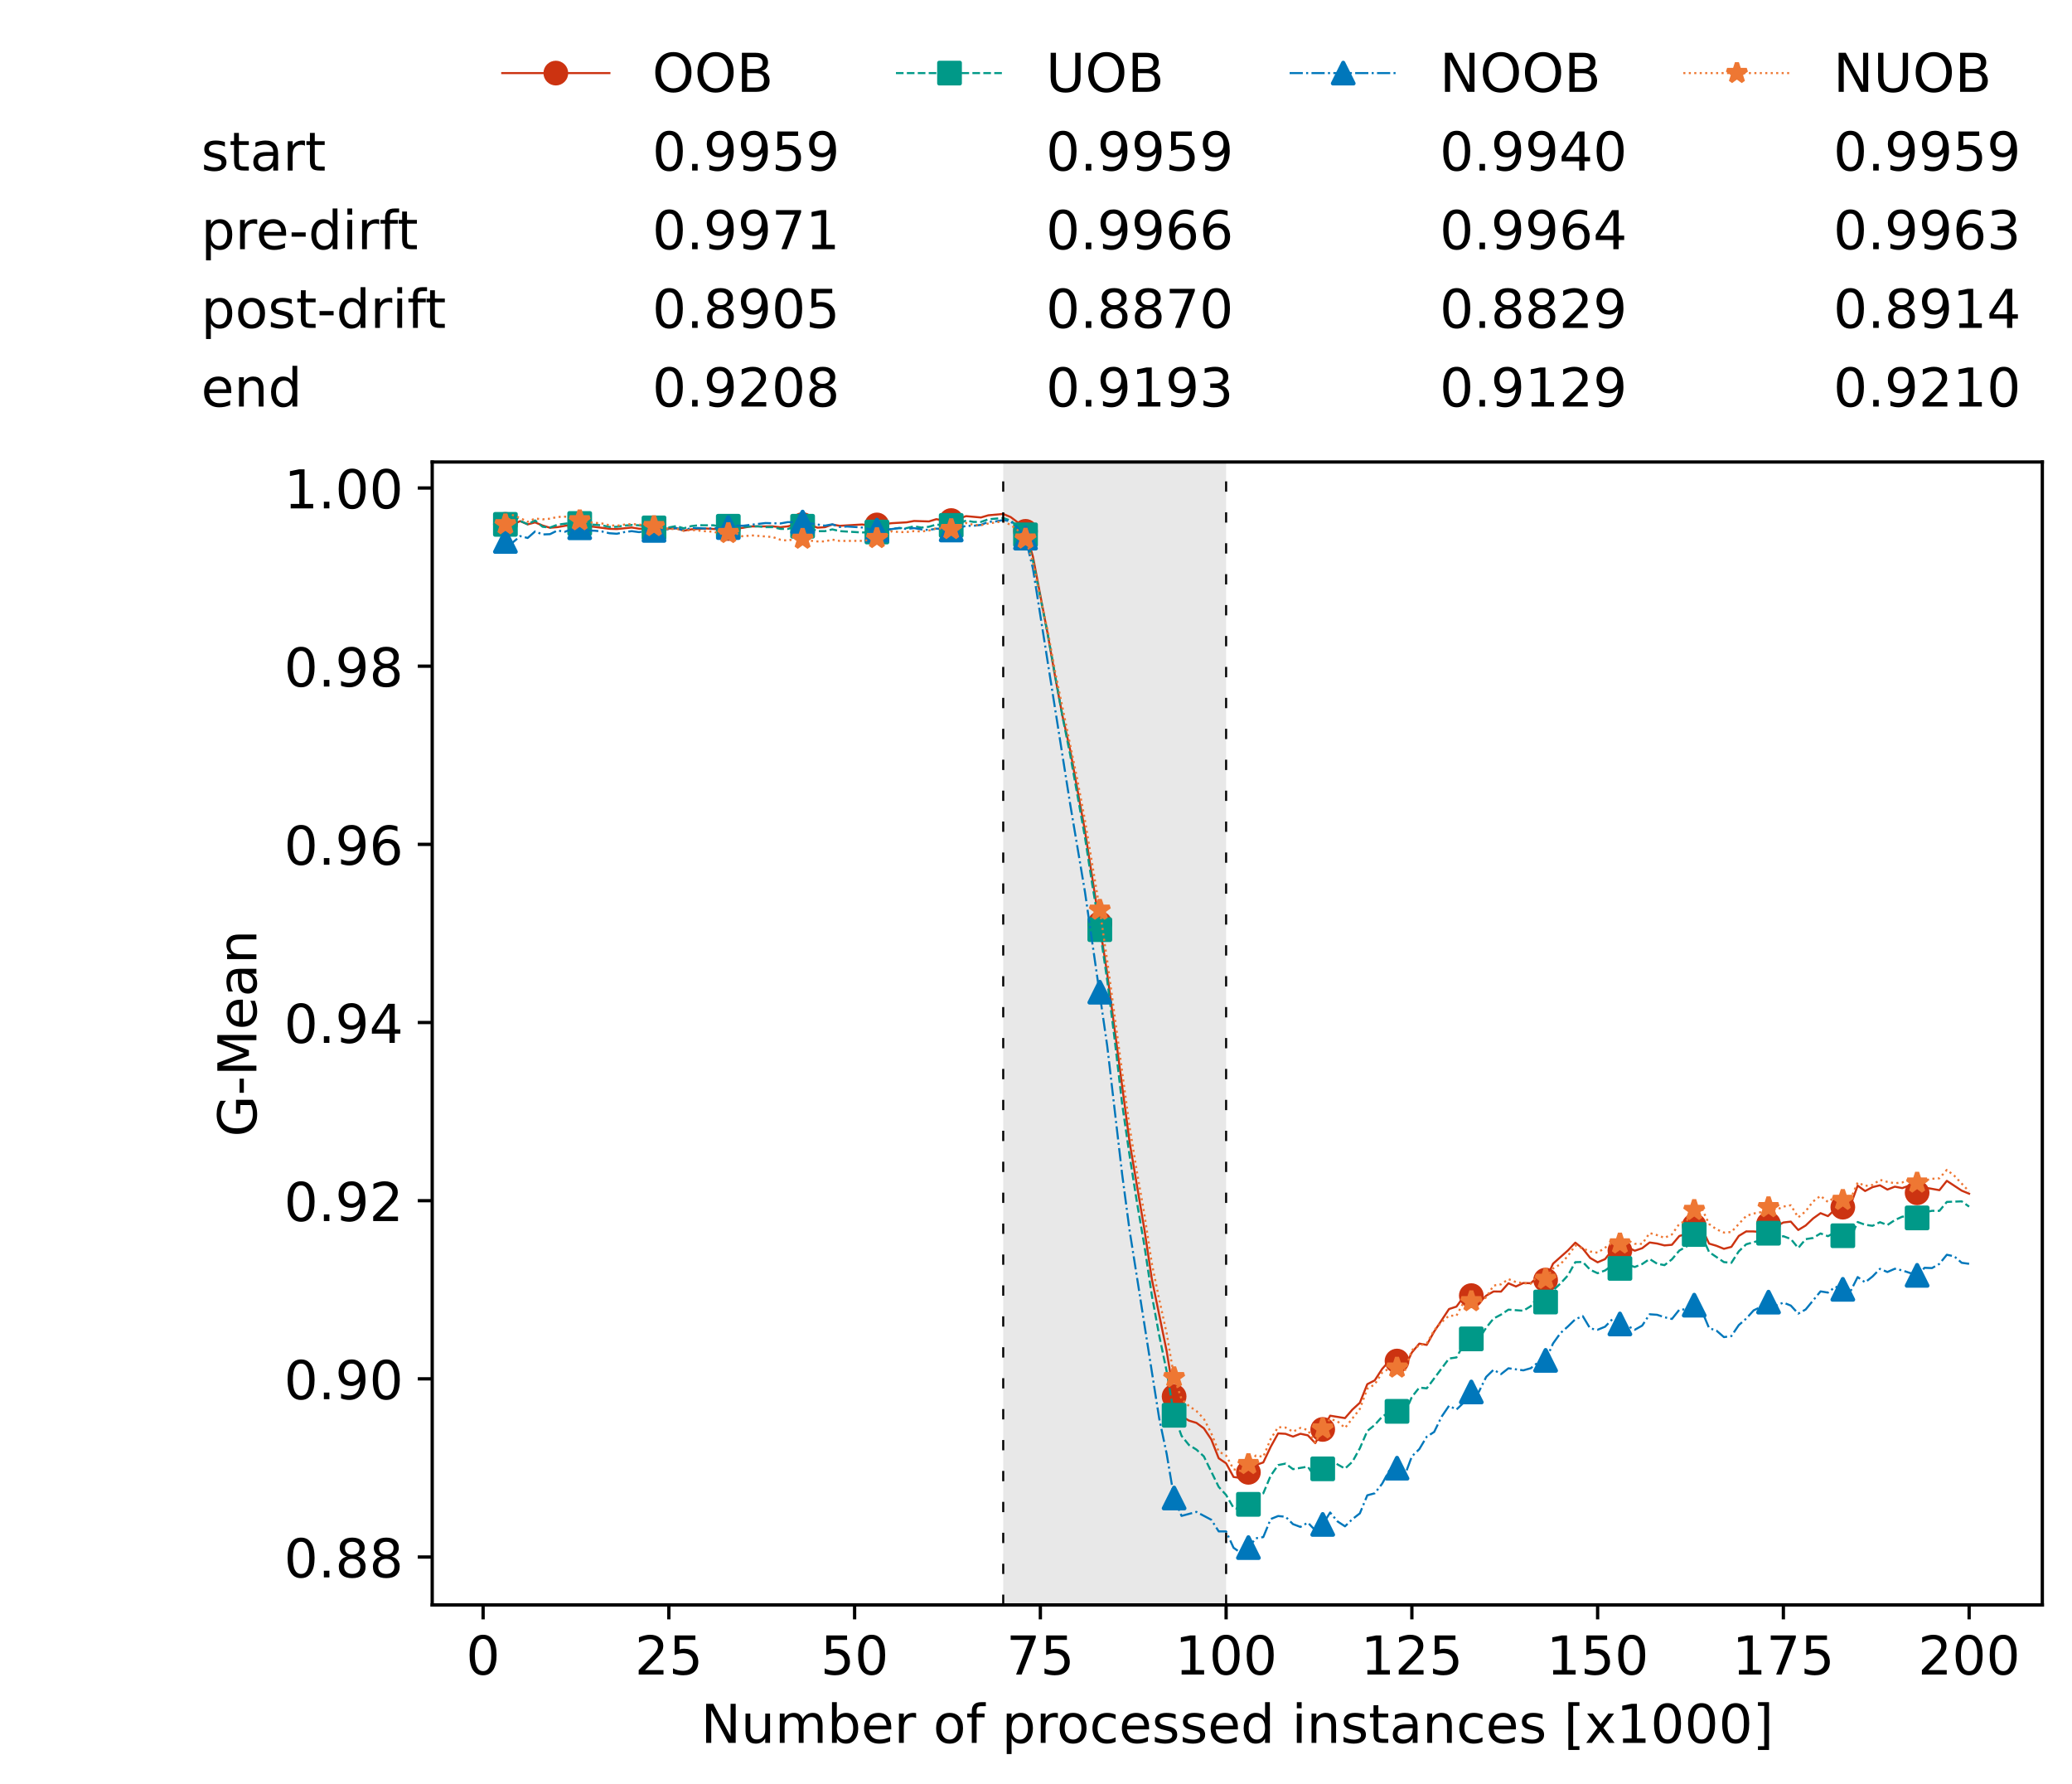 <?xml version="1.0" encoding="utf-8" standalone="no"?>
<!DOCTYPE svg PUBLIC "-//W3C//DTD SVG 1.1//EN"
  "http://www.w3.org/Graphics/SVG/1.1/DTD/svg11.dtd">
<!-- Created with matplotlib (https://matplotlib.org/) -->
<svg height="432.615pt" version="1.1" viewBox="0 0 502.65 432.615" width="502.65pt" xmlns="http://www.w3.org/2000/svg" xmlns:xlink="http://www.w3.org/1999/xlink">
 <defs>
  <style type="text/css">*{stroke-linecap:butt;stroke-linejoin:round;}</style>
 </defs>
 <g id="figure_1">
  <g id="patch_1">
   <path d="M 0 432.615 
L 502.65 432.615 
L 502.65 0 
L 0 0 
z
" style="fill:#ffffff;"/>
  </g>
  <g id="axes_1">
   <g id="patch_2">
    <path d="M 104.85 389.252 
L 495.45 389.252 
L 495.45 112.052 
L 104.85 112.052 
z
" style="fill:#ffffff;"/>
   </g>
   <g id="patch_3">
    <path clip-path="url(#p7b7e9fca1d)" d="M 297.446 389.252 
L 297.446 112.052 
L 243.372 112.052 
L 243.372 389.252 
z
" style="fill:#d3d3d3;opacity:0.5;"/>
   </g>
   <g id="matplotlib.axis_1">
    <g id="xtick_1">
     <g id="line2d_1">
      <defs>
       <path d="M 0 0 
L 0 3.5 
" id="m8d782de988" style="stroke:#000000;stroke-width:0.8;"/>
      </defs>
      <g>
       <use style="stroke:#000000;stroke-width:0.8;" x="117.197" xlink:href="#m8d782de988" y="389.252"/>
      </g>
     </g>
     <g id="text_1">
      <!-- 0 -->
      <g transform="translate(113.061 406.13)scale(0.13 -0.13)">
       <defs>
        <path d="M 31.781 66.406 
Q 24.172 66.406 20.328 58.906 
Q 16.5 51.422 16.5 36.375 
Q 16.5 21.391 20.328 13.891 
Q 24.172 6.391 31.781 6.391 
Q 39.453 6.391 43.281 13.891 
Q 47.125 21.391 47.125 36.375 
Q 47.125 51.422 43.281 58.906 
Q 39.453 66.406 31.781 66.406 
z
M 31.781 74.219 
Q 44.047 74.219 50.516 64.516 
Q 56.984 54.828 56.984 36.375 
Q 56.984 17.969 50.516 8.266 
Q 44.047 -1.422 31.781 -1.422 
Q 19.531 -1.422 13.062 8.266 
Q 6.594 17.969 6.594 36.375 
Q 6.594 54.828 13.062 64.516 
Q 19.531 74.219 31.781 74.219 
z
" id="DejaVuSans-48"/>
       </defs>
       <use xlink:href="#DejaVuSans-48"/>
      </g>
     </g>
    </g>
    <g id="xtick_2">
     <g id="line2d_2">
      <g>
       <use style="stroke:#000000;stroke-width:0.8;" x="162.259" xlink:href="#m8d782de988" y="389.252"/>
      </g>
     </g>
     <g id="text_2">
      <!-- 25 -->
      <g transform="translate(153.988 406.13)scale(0.13 -0.13)">
       <defs>
        <path d="M 19.188 8.297 
L 53.609 8.297 
L 53.609 0 
L 7.328 0 
L 7.328 8.297 
Q 12.938 14.109 22.625 23.891 
Q 32.328 33.688 34.812 36.531 
Q 39.547 41.844 41.422 45.531 
Q 43.312 49.219 43.312 52.781 
Q 43.312 58.594 39.234 62.25 
Q 35.156 65.922 28.609 65.922 
Q 23.969 65.922 18.812 64.312 
Q 13.672 62.703 7.812 59.422 
L 7.812 69.391 
Q 13.766 71.781 18.938 73 
Q 24.125 74.219 28.422 74.219 
Q 39.75 74.219 46.484 68.547 
Q 53.219 62.891 53.219 53.422 
Q 53.219 48.922 51.531 44.891 
Q 49.859 40.875 45.406 35.406 
Q 44.188 33.984 37.641 27.219 
Q 31.109 20.453 19.188 8.297 
z
" id="DejaVuSans-50"/>
        <path d="M 10.797 72.906 
L 49.516 72.906 
L 49.516 64.594 
L 19.828 64.594 
L 19.828 46.734 
Q 21.969 47.469 24.109 47.828 
Q 26.266 48.188 28.422 48.188 
Q 40.625 48.188 47.75 41.5 
Q 54.891 34.812 54.891 23.391 
Q 54.891 11.625 47.562 5.094 
Q 40.234 -1.422 26.906 -1.422 
Q 22.312 -1.422 17.547 -0.641 
Q 12.797 0.141 7.719 1.703 
L 7.719 11.625 
Q 12.109 9.234 16.797 8.062 
Q 21.484 6.891 26.703 6.891 
Q 35.156 6.891 40.078 11.328 
Q 45.016 15.766 45.016 23.391 
Q 45.016 31 40.078 35.438 
Q 35.156 39.891 26.703 39.891 
Q 22.75 39.891 18.812 39.016 
Q 14.891 38.141 10.797 36.281 
z
" id="DejaVuSans-53"/>
       </defs>
       <use xlink:href="#DejaVuSans-50"/>
       <use x="63.623" xlink:href="#DejaVuSans-53"/>
      </g>
     </g>
    </g>
    <g id="xtick_3">
     <g id="line2d_3">
      <g>
       <use style="stroke:#000000;stroke-width:0.8;" x="207.322" xlink:href="#m8d782de988" y="389.252"/>
      </g>
     </g>
     <g id="text_3">
      <!-- 50 -->
      <g transform="translate(199.05 406.13)scale(0.13 -0.13)">
       <use xlink:href="#DejaVuSans-53"/>
       <use x="63.623" xlink:href="#DejaVuSans-48"/>
      </g>
     </g>
    </g>
    <g id="xtick_4">
     <g id="line2d_4">
      <g>
       <use style="stroke:#000000;stroke-width:0.8;" x="252.384" xlink:href="#m8d782de988" y="389.252"/>
      </g>
     </g>
     <g id="text_4">
      <!-- 75 -->
      <g transform="translate(244.113 406.13)scale(0.13 -0.13)">
       <defs>
        <path d="M 8.203 72.906 
L 55.078 72.906 
L 55.078 68.703 
L 28.609 0 
L 18.312 0 
L 43.219 64.594 
L 8.203 64.594 
z
" id="DejaVuSans-55"/>
       </defs>
       <use xlink:href="#DejaVuSans-55"/>
       <use x="63.623" xlink:href="#DejaVuSans-53"/>
      </g>
     </g>
    </g>
    <g id="xtick_5">
     <g id="line2d_5">
      <g>
       <use style="stroke:#000000;stroke-width:0.8;" x="297.446" xlink:href="#m8d782de988" y="389.252"/>
      </g>
     </g>
     <g id="text_5">
      <!-- 100 -->
      <g transform="translate(285.039 406.13)scale(0.13 -0.13)">
       <defs>
        <path d="M 12.406 8.297 
L 28.516 8.297 
L 28.516 63.922 
L 10.984 60.406 
L 10.984 69.391 
L 28.422 72.906 
L 38.281 72.906 
L 38.281 8.297 
L 54.391 8.297 
L 54.391 0 
L 12.406 0 
z
" id="DejaVuSans-49"/>
       </defs>
       <use xlink:href="#DejaVuSans-49"/>
       <use x="63.623" xlink:href="#DejaVuSans-48"/>
       <use x="127.246" xlink:href="#DejaVuSans-48"/>
      </g>
     </g>
    </g>
    <g id="xtick_6">
     <g id="line2d_6">
      <g>
       <use style="stroke:#000000;stroke-width:0.8;" x="342.509" xlink:href="#m8d782de988" y="389.252"/>
      </g>
     </g>
     <g id="text_6">
      <!-- 125 -->
      <g transform="translate(330.102 406.13)scale(0.13 -0.13)">
       <use xlink:href="#DejaVuSans-49"/>
       <use x="63.623" xlink:href="#DejaVuSans-50"/>
       <use x="127.246" xlink:href="#DejaVuSans-53"/>
      </g>
     </g>
    </g>
    <g id="xtick_7">
     <g id="line2d_7">
      <g>
       <use style="stroke:#000000;stroke-width:0.8;" x="387.571" xlink:href="#m8d782de988" y="389.252"/>
      </g>
     </g>
     <g id="text_7">
      <!-- 150 -->
      <g transform="translate(375.164 406.13)scale(0.13 -0.13)">
       <use xlink:href="#DejaVuSans-49"/>
       <use x="63.623" xlink:href="#DejaVuSans-53"/>
       <use x="127.246" xlink:href="#DejaVuSans-48"/>
      </g>
     </g>
    </g>
    <g id="xtick_8">
     <g id="line2d_8">
      <g>
       <use style="stroke:#000000;stroke-width:0.8;" x="432.633" xlink:href="#m8d782de988" y="389.252"/>
      </g>
     </g>
     <g id="text_8">
      <!-- 175 -->
      <g transform="translate(420.226 406.13)scale(0.13 -0.13)">
       <use xlink:href="#DejaVuSans-49"/>
       <use x="63.623" xlink:href="#DejaVuSans-55"/>
       <use x="127.246" xlink:href="#DejaVuSans-53"/>
      </g>
     </g>
    </g>
    <g id="xtick_9">
     <g id="line2d_9">
      <g>
       <use style="stroke:#000000;stroke-width:0.8;" x="477.695" xlink:href="#m8d782de988" y="389.252"/>
      </g>
     </g>
     <g id="text_9">
      <!-- 200 -->
      <g transform="translate(465.289 406.13)scale(0.13 -0.13)">
       <use xlink:href="#DejaVuSans-50"/>
       <use x="63.623" xlink:href="#DejaVuSans-48"/>
       <use x="127.246" xlink:href="#DejaVuSans-48"/>
      </g>
     </g>
    </g>
    <g id="text_10">
     <!-- Number of processed instances [x1000] -->
     <g transform="translate(170.025 422.711)scale(0.13 -0.13)">
      <defs>
       <path d="M 9.812 72.906 
L 23.094 72.906 
L 55.422 11.922 
L 55.422 72.906 
L 64.984 72.906 
L 64.984 0 
L 51.703 0 
L 19.391 60.984 
L 19.391 0 
L 9.812 0 
z
" id="DejaVuSans-78"/>
       <path d="M 8.5 21.578 
L 8.5 54.688 
L 17.484 54.688 
L 17.484 21.922 
Q 17.484 14.156 20.5 10.266 
Q 23.531 6.391 29.594 6.391 
Q 36.859 6.391 41.078 11.031 
Q 45.312 15.672 45.312 23.688 
L 45.312 54.688 
L 54.297 54.688 
L 54.297 0 
L 45.312 0 
L 45.312 8.406 
Q 42.047 3.422 37.719 1 
Q 33.406 -1.422 27.688 -1.422 
Q 18.266 -1.422 13.375 4.438 
Q 8.5 10.297 8.5 21.578 
z
M 31.109 56 
z
" id="DejaVuSans-117"/>
       <path d="M 52 44.188 
Q 55.375 50.25 60.062 53.125 
Q 64.75 56 71.094 56 
Q 79.641 56 84.281 50.016 
Q 88.922 44.047 88.922 33.016 
L 88.922 0 
L 79.891 0 
L 79.891 32.719 
Q 79.891 40.578 77.094 44.375 
Q 74.312 48.188 68.609 48.188 
Q 61.625 48.188 57.562 43.547 
Q 53.516 38.922 53.516 30.906 
L 53.516 0 
L 44.484 0 
L 44.484 32.719 
Q 44.484 40.625 41.703 44.406 
Q 38.922 48.188 33.109 48.188 
Q 26.219 48.188 22.156 43.531 
Q 18.109 38.875 18.109 30.906 
L 18.109 0 
L 9.078 0 
L 9.078 54.688 
L 18.109 54.688 
L 18.109 46.188 
Q 21.188 51.219 25.484 53.609 
Q 29.781 56 35.688 56 
Q 41.656 56 45.828 52.969 
Q 50 49.953 52 44.188 
z
" id="DejaVuSans-109"/>
       <path d="M 48.688 27.297 
Q 48.688 37.203 44.609 42.844 
Q 40.531 48.484 33.406 48.484 
Q 26.266 48.484 22.188 42.844 
Q 18.109 37.203 18.109 27.297 
Q 18.109 17.391 22.188 11.75 
Q 26.266 6.109 33.406 6.109 
Q 40.531 6.109 44.609 11.75 
Q 48.688 17.391 48.688 27.297 
z
M 18.109 46.391 
Q 20.953 51.266 25.266 53.625 
Q 29.594 56 35.594 56 
Q 45.562 56 51.781 48.094 
Q 58.016 40.188 58.016 27.297 
Q 58.016 14.406 51.781 6.484 
Q 45.562 -1.422 35.594 -1.422 
Q 29.594 -1.422 25.266 0.953 
Q 20.953 3.328 18.109 8.203 
L 18.109 0 
L 9.078 0 
L 9.078 75.984 
L 18.109 75.984 
z
" id="DejaVuSans-98"/>
       <path d="M 56.203 29.594 
L 56.203 25.203 
L 14.891 25.203 
Q 15.484 15.922 20.484 11.062 
Q 25.484 6.203 34.422 6.203 
Q 39.594 6.203 44.453 7.469 
Q 49.312 8.734 54.109 11.281 
L 54.109 2.781 
Q 49.266 0.734 44.188 -0.344 
Q 39.109 -1.422 33.891 -1.422 
Q 20.797 -1.422 13.156 6.188 
Q 5.516 13.812 5.516 26.812 
Q 5.516 40.234 12.766 48.109 
Q 20.016 56 32.328 56 
Q 43.359 56 49.781 48.891 
Q 56.203 41.797 56.203 29.594 
z
M 47.219 32.234 
Q 47.125 39.594 43.094 43.984 
Q 39.062 48.391 32.422 48.391 
Q 24.906 48.391 20.391 44.141 
Q 15.875 39.891 15.188 32.172 
z
" id="DejaVuSans-101"/>
       <path d="M 41.109 46.297 
Q 39.594 47.172 37.812 47.578 
Q 36.031 48 33.891 48 
Q 26.266 48 22.188 43.047 
Q 18.109 38.094 18.109 28.812 
L 18.109 0 
L 9.078 0 
L 9.078 54.688 
L 18.109 54.688 
L 18.109 46.188 
Q 20.953 51.172 25.484 53.578 
Q 30.031 56 36.531 56 
Q 37.453 56 38.578 55.875 
Q 39.703 55.766 41.062 55.516 
z
" id="DejaVuSans-114"/>
       <path id="DejaVuSans-32"/>
       <path d="M 30.609 48.391 
Q 23.391 48.391 19.188 42.75 
Q 14.984 37.109 14.984 27.297 
Q 14.984 17.484 19.156 11.844 
Q 23.344 6.203 30.609 6.203 
Q 37.797 6.203 41.984 11.859 
Q 46.188 17.531 46.188 27.297 
Q 46.188 37.016 41.984 42.703 
Q 37.797 48.391 30.609 48.391 
z
M 30.609 56 
Q 42.328 56 49.016 48.375 
Q 55.719 40.766 55.719 27.297 
Q 55.719 13.875 49.016 6.219 
Q 42.328 -1.422 30.609 -1.422 
Q 18.844 -1.422 12.172 6.219 
Q 5.516 13.875 5.516 27.297 
Q 5.516 40.766 12.172 48.375 
Q 18.844 56 30.609 56 
z
" id="DejaVuSans-111"/>
       <path d="M 37.109 75.984 
L 37.109 68.5 
L 28.516 68.5 
Q 23.688 68.5 21.797 66.547 
Q 19.922 64.594 19.922 59.516 
L 19.922 54.688 
L 34.719 54.688 
L 34.719 47.703 
L 19.922 47.703 
L 19.922 0 
L 10.891 0 
L 10.891 47.703 
L 2.297 47.703 
L 2.297 54.688 
L 10.891 54.688 
L 10.891 58.5 
Q 10.891 67.625 15.141 71.797 
Q 19.391 75.984 28.609 75.984 
z
" id="DejaVuSans-102"/>
       <path d="M 18.109 8.203 
L 18.109 -20.797 
L 9.078 -20.797 
L 9.078 54.688 
L 18.109 54.688 
L 18.109 46.391 
Q 20.953 51.266 25.266 53.625 
Q 29.594 56 35.594 56 
Q 45.562 56 51.781 48.094 
Q 58.016 40.188 58.016 27.297 
Q 58.016 14.406 51.781 6.484 
Q 45.562 -1.422 35.594 -1.422 
Q 29.594 -1.422 25.266 0.953 
Q 20.953 3.328 18.109 8.203 
z
M 48.688 27.297 
Q 48.688 37.203 44.609 42.844 
Q 40.531 48.484 33.406 48.484 
Q 26.266 48.484 22.188 42.844 
Q 18.109 37.203 18.109 27.297 
Q 18.109 17.391 22.188 11.75 
Q 26.266 6.109 33.406 6.109 
Q 40.531 6.109 44.609 11.75 
Q 48.688 17.391 48.688 27.297 
z
" id="DejaVuSans-112"/>
       <path d="M 48.781 52.594 
L 48.781 44.188 
Q 44.969 46.297 41.141 47.344 
Q 37.312 48.391 33.406 48.391 
Q 24.656 48.391 19.812 42.844 
Q 14.984 37.312 14.984 27.297 
Q 14.984 17.281 19.812 11.734 
Q 24.656 6.203 33.406 6.203 
Q 37.312 6.203 41.141 7.25 
Q 44.969 8.297 48.781 10.406 
L 48.781 2.094 
Q 45.016 0.344 40.984 -0.531 
Q 36.969 -1.422 32.422 -1.422 
Q 20.062 -1.422 12.781 6.344 
Q 5.516 14.109 5.516 27.297 
Q 5.516 40.672 12.859 48.328 
Q 20.219 56 33.016 56 
Q 37.156 56 41.109 55.141 
Q 45.062 54.297 48.781 52.594 
z
" id="DejaVuSans-99"/>
       <path d="M 44.281 53.078 
L 44.281 44.578 
Q 40.484 46.531 36.375 47.5 
Q 32.281 48.484 27.875 48.484 
Q 21.188 48.484 17.844 46.438 
Q 14.5 44.391 14.5 40.281 
Q 14.5 37.156 16.891 35.375 
Q 19.281 33.594 26.516 31.984 
L 29.594 31.297 
Q 39.156 29.25 43.188 25.516 
Q 47.219 21.781 47.219 15.094 
Q 47.219 7.469 41.188 3.016 
Q 35.156 -1.422 24.609 -1.422 
Q 20.219 -1.422 15.453 -0.562 
Q 10.688 0.297 5.422 2 
L 5.422 11.281 
Q 10.406 8.688 15.234 7.391 
Q 20.062 6.109 24.812 6.109 
Q 31.156 6.109 34.562 8.281 
Q 37.984 10.453 37.984 14.406 
Q 37.984 18.062 35.516 20.016 
Q 33.062 21.969 24.703 23.781 
L 21.578 24.516 
Q 13.234 26.266 9.516 29.906 
Q 5.812 33.547 5.812 39.891 
Q 5.812 47.609 11.281 51.797 
Q 16.75 56 26.812 56 
Q 31.781 56 36.172 55.266 
Q 40.578 54.547 44.281 53.078 
z
" id="DejaVuSans-115"/>
       <path d="M 45.406 46.391 
L 45.406 75.984 
L 54.391 75.984 
L 54.391 0 
L 45.406 0 
L 45.406 8.203 
Q 42.578 3.328 38.25 0.953 
Q 33.938 -1.422 27.875 -1.422 
Q 17.969 -1.422 11.734 6.484 
Q 5.516 14.406 5.516 27.297 
Q 5.516 40.188 11.734 48.094 
Q 17.969 56 27.875 56 
Q 33.938 56 38.25 53.625 
Q 42.578 51.266 45.406 46.391 
z
M 14.797 27.297 
Q 14.797 17.391 18.875 11.75 
Q 22.953 6.109 30.078 6.109 
Q 37.203 6.109 41.297 11.75 
Q 45.406 17.391 45.406 27.297 
Q 45.406 37.203 41.297 42.844 
Q 37.203 48.484 30.078 48.484 
Q 22.953 48.484 18.875 42.844 
Q 14.797 37.203 14.797 27.297 
z
" id="DejaVuSans-100"/>
       <path d="M 9.422 54.688 
L 18.406 54.688 
L 18.406 0 
L 9.422 0 
z
M 9.422 75.984 
L 18.406 75.984 
L 18.406 64.594 
L 9.422 64.594 
z
" id="DejaVuSans-105"/>
       <path d="M 54.891 33.016 
L 54.891 0 
L 45.906 0 
L 45.906 32.719 
Q 45.906 40.484 42.875 44.328 
Q 39.844 48.188 33.797 48.188 
Q 26.516 48.188 22.312 43.547 
Q 18.109 38.922 18.109 30.906 
L 18.109 0 
L 9.078 0 
L 9.078 54.688 
L 18.109 54.688 
L 18.109 46.188 
Q 21.344 51.125 25.703 53.562 
Q 30.078 56 35.797 56 
Q 45.219 56 50.047 50.172 
Q 54.891 44.344 54.891 33.016 
z
" id="DejaVuSans-110"/>
       <path d="M 18.312 70.219 
L 18.312 54.688 
L 36.812 54.688 
L 36.812 47.703 
L 18.312 47.703 
L 18.312 18.016 
Q 18.312 11.328 20.141 9.422 
Q 21.969 7.516 27.594 7.516 
L 36.812 7.516 
L 36.812 0 
L 27.594 0 
Q 17.188 0 13.234 3.875 
Q 9.281 7.766 9.281 18.016 
L 9.281 47.703 
L 2.688 47.703 
L 2.688 54.688 
L 9.281 54.688 
L 9.281 70.219 
z
" id="DejaVuSans-116"/>
       <path d="M 34.281 27.484 
Q 23.391 27.484 19.188 25 
Q 14.984 22.516 14.984 16.5 
Q 14.984 11.719 18.141 8.906 
Q 21.297 6.109 26.703 6.109 
Q 34.188 6.109 38.703 11.406 
Q 43.219 16.703 43.219 25.484 
L 43.219 27.484 
z
M 52.203 31.203 
L 52.203 0 
L 43.219 0 
L 43.219 8.297 
Q 40.141 3.328 35.547 0.953 
Q 30.953 -1.422 24.312 -1.422 
Q 15.922 -1.422 10.953 3.297 
Q 6 8.016 6 15.922 
Q 6 25.141 12.172 29.828 
Q 18.359 34.516 30.609 34.516 
L 43.219 34.516 
L 43.219 35.406 
Q 43.219 41.609 39.141 45 
Q 35.062 48.391 27.688 48.391 
Q 23 48.391 18.547 47.266 
Q 14.109 46.141 10.016 43.891 
L 10.016 52.203 
Q 14.938 54.109 19.578 55.047 
Q 24.219 56 28.609 56 
Q 40.484 56 46.344 49.844 
Q 52.203 43.703 52.203 31.203 
z
" id="DejaVuSans-97"/>
       <path d="M 8.594 75.984 
L 29.297 75.984 
L 29.297 69 
L 17.578 69 
L 17.578 -6.203 
L 29.297 -6.203 
L 29.297 -13.188 
L 8.594 -13.188 
z
" id="DejaVuSans-91"/>
       <path d="M 54.891 54.688 
L 35.109 28.078 
L 55.906 0 
L 45.312 0 
L 29.391 21.484 
L 13.484 0 
L 2.875 0 
L 24.125 28.609 
L 4.688 54.688 
L 15.281 54.688 
L 29.781 35.203 
L 44.281 54.688 
z
" id="DejaVuSans-120"/>
       <path d="M 30.422 75.984 
L 30.422 -13.188 
L 9.719 -13.188 
L 9.719 -6.203 
L 21.391 -6.203 
L 21.391 69 
L 9.719 69 
L 9.719 75.984 
z
" id="DejaVuSans-93"/>
      </defs>
      <use xlink:href="#DejaVuSans-78"/>
      <use x="74.805" xlink:href="#DejaVuSans-117"/>
      <use x="138.184" xlink:href="#DejaVuSans-109"/>
      <use x="235.596" xlink:href="#DejaVuSans-98"/>
      <use x="299.072" xlink:href="#DejaVuSans-101"/>
      <use x="360.596" xlink:href="#DejaVuSans-114"/>
      <use x="401.709" xlink:href="#DejaVuSans-32"/>
      <use x="433.496" xlink:href="#DejaVuSans-111"/>
      <use x="494.678" xlink:href="#DejaVuSans-102"/>
      <use x="529.883" xlink:href="#DejaVuSans-32"/>
      <use x="561.67" xlink:href="#DejaVuSans-112"/>
      <use x="625.146" xlink:href="#DejaVuSans-114"/>
      <use x="664.01" xlink:href="#DejaVuSans-111"/>
      <use x="725.191" xlink:href="#DejaVuSans-99"/>
      <use x="780.172" xlink:href="#DejaVuSans-101"/>
      <use x="841.695" xlink:href="#DejaVuSans-115"/>
      <use x="893.795" xlink:href="#DejaVuSans-115"/>
      <use x="945.895" xlink:href="#DejaVuSans-101"/>
      <use x="1007.418" xlink:href="#DejaVuSans-100"/>
      <use x="1070.895" xlink:href="#DejaVuSans-32"/>
      <use x="1102.682" xlink:href="#DejaVuSans-105"/>
      <use x="1130.465" xlink:href="#DejaVuSans-110"/>
      <use x="1193.844" xlink:href="#DejaVuSans-115"/>
      <use x="1245.943" xlink:href="#DejaVuSans-116"/>
      <use x="1285.152" xlink:href="#DejaVuSans-97"/>
      <use x="1346.432" xlink:href="#DejaVuSans-110"/>
      <use x="1409.811" xlink:href="#DejaVuSans-99"/>
      <use x="1464.791" xlink:href="#DejaVuSans-101"/>
      <use x="1526.314" xlink:href="#DejaVuSans-115"/>
      <use x="1578.414" xlink:href="#DejaVuSans-32"/>
      <use x="1610.201" xlink:href="#DejaVuSans-91"/>
      <use x="1649.215" xlink:href="#DejaVuSans-120"/>
      <use x="1708.395" xlink:href="#DejaVuSans-49"/>
      <use x="1772.018" xlink:href="#DejaVuSans-48"/>
      <use x="1835.641" xlink:href="#DejaVuSans-48"/>
      <use x="1899.264" xlink:href="#DejaVuSans-48"/>
      <use x="1962.887" xlink:href="#DejaVuSans-93"/>
     </g>
    </g>
   </g>
   <g id="matplotlib.axis_2">
    <g id="ytick_1">
     <g id="line2d_10">
      <defs>
       <path d="M 0 0 
L -3.5 0 
" id="m413e7c7dcb" style="stroke:#000000;stroke-width:0.8;"/>
      </defs>
      <g>
       <use style="stroke:#000000;stroke-width:0.8;" x="104.85" xlink:href="#m413e7c7dcb" y="377.63"/>
      </g>
     </g>
     <g id="text_11">
      <!-- 0.88 -->
      <g transform="translate(68.905 382.569)scale(0.13 -0.13)">
       <defs>
        <path d="M 10.688 12.406 
L 21 12.406 
L 21 0 
L 10.688 0 
z
" id="DejaVuSans-46"/>
        <path d="M 31.781 34.625 
Q 24.75 34.625 20.719 30.859 
Q 16.703 27.094 16.703 20.516 
Q 16.703 13.922 20.719 10.156 
Q 24.75 6.391 31.781 6.391 
Q 38.812 6.391 42.859 10.172 
Q 46.922 13.969 46.922 20.516 
Q 46.922 27.094 42.891 30.859 
Q 38.875 34.625 31.781 34.625 
z
M 21.922 38.812 
Q 15.578 40.375 12.031 44.719 
Q 8.5 49.078 8.5 55.328 
Q 8.5 64.062 14.719 69.141 
Q 20.953 74.219 31.781 74.219 
Q 42.672 74.219 48.875 69.141 
Q 55.078 64.062 55.078 55.328 
Q 55.078 49.078 51.531 44.719 
Q 48 40.375 41.703 38.812 
Q 48.828 37.156 52.797 32.312 
Q 56.781 27.484 56.781 20.516 
Q 56.781 9.906 50.312 4.234 
Q 43.844 -1.422 31.781 -1.422 
Q 19.734 -1.422 13.25 4.234 
Q 6.781 9.906 6.781 20.516 
Q 6.781 27.484 10.781 32.312 
Q 14.797 37.156 21.922 38.812 
z
M 18.312 54.391 
Q 18.312 48.734 21.844 45.562 
Q 25.391 42.391 31.781 42.391 
Q 38.141 42.391 41.719 45.562 
Q 45.312 48.734 45.312 54.391 
Q 45.312 60.062 41.719 63.234 
Q 38.141 66.406 31.781 66.406 
Q 25.391 66.406 21.844 63.234 
Q 18.312 60.062 18.312 54.391 
z
" id="DejaVuSans-56"/>
       </defs>
       <use xlink:href="#DejaVuSans-48"/>
       <use x="63.623" xlink:href="#DejaVuSans-46"/>
       <use x="95.41" xlink:href="#DejaVuSans-56"/>
       <use x="159.033" xlink:href="#DejaVuSans-56"/>
      </g>
     </g>
    </g>
    <g id="ytick_2">
     <g id="line2d_11">
      <g>
       <use style="stroke:#000000;stroke-width:0.8;" x="104.85" xlink:href="#m413e7c7dcb" y="334.418"/>
      </g>
     </g>
     <g id="text_12">
      <!-- 0.90 -->
      <g transform="translate(68.905 339.357)scale(0.13 -0.13)">
       <defs>
        <path d="M 10.984 1.516 
L 10.984 10.5 
Q 14.703 8.734 18.5 7.812 
Q 22.312 6.891 25.984 6.891 
Q 35.75 6.891 40.891 13.453 
Q 46.047 20.016 46.781 33.406 
Q 43.953 29.203 39.594 26.953 
Q 35.25 24.703 29.984 24.703 
Q 19.047 24.703 12.672 31.312 
Q 6.297 37.938 6.297 49.422 
Q 6.297 60.641 12.938 67.422 
Q 19.578 74.219 30.609 74.219 
Q 43.266 74.219 49.922 64.516 
Q 56.594 54.828 56.594 36.375 
Q 56.594 19.141 48.406 8.859 
Q 40.234 -1.422 26.422 -1.422 
Q 22.703 -1.422 18.891 -0.688 
Q 15.094 0.047 10.984 1.516 
z
M 30.609 32.422 
Q 37.25 32.422 41.125 36.953 
Q 45.016 41.5 45.016 49.422 
Q 45.016 57.281 41.125 61.844 
Q 37.25 66.406 30.609 66.406 
Q 23.969 66.406 20.094 61.844 
Q 16.219 57.281 16.219 49.422 
Q 16.219 41.5 20.094 36.953 
Q 23.969 32.422 30.609 32.422 
z
" id="DejaVuSans-57"/>
       </defs>
       <use xlink:href="#DejaVuSans-48"/>
       <use x="63.623" xlink:href="#DejaVuSans-46"/>
       <use x="95.41" xlink:href="#DejaVuSans-57"/>
       <use x="159.033" xlink:href="#DejaVuSans-48"/>
      </g>
     </g>
    </g>
    <g id="ytick_3">
     <g id="line2d_12">
      <g>
       <use style="stroke:#000000;stroke-width:0.8;" x="104.85" xlink:href="#m413e7c7dcb" y="291.206"/>
      </g>
     </g>
     <g id="text_13">
      <!-- 0.92 -->
      <g transform="translate(68.905 296.145)scale(0.13 -0.13)">
       <use xlink:href="#DejaVuSans-48"/>
       <use x="63.623" xlink:href="#DejaVuSans-46"/>
       <use x="95.41" xlink:href="#DejaVuSans-57"/>
       <use x="159.033" xlink:href="#DejaVuSans-50"/>
      </g>
     </g>
    </g>
    <g id="ytick_4">
     <g id="line2d_13">
      <g>
       <use style="stroke:#000000;stroke-width:0.8;" x="104.85" xlink:href="#m413e7c7dcb" y="247.994"/>
      </g>
     </g>
     <g id="text_14">
      <!-- 0.94 -->
      <g transform="translate(68.905 252.933)scale(0.13 -0.13)">
       <defs>
        <path d="M 37.797 64.312 
L 12.891 25.391 
L 37.797 25.391 
z
M 35.203 72.906 
L 47.609 72.906 
L 47.609 25.391 
L 58.016 25.391 
L 58.016 17.188 
L 47.609 17.188 
L 47.609 0 
L 37.797 0 
L 37.797 17.188 
L 4.891 17.188 
L 4.891 26.703 
z
" id="DejaVuSans-52"/>
       </defs>
       <use xlink:href="#DejaVuSans-48"/>
       <use x="63.623" xlink:href="#DejaVuSans-46"/>
       <use x="95.41" xlink:href="#DejaVuSans-57"/>
       <use x="159.033" xlink:href="#DejaVuSans-52"/>
      </g>
     </g>
    </g>
    <g id="ytick_5">
     <g id="line2d_14">
      <g>
       <use style="stroke:#000000;stroke-width:0.8;" x="104.85" xlink:href="#m413e7c7dcb" y="204.783"/>
      </g>
     </g>
     <g id="text_15">
      <!-- 0.96 -->
      <g transform="translate(68.905 209.722)scale(0.13 -0.13)">
       <defs>
        <path d="M 33.016 40.375 
Q 26.375 40.375 22.484 35.828 
Q 18.609 31.297 18.609 23.391 
Q 18.609 15.531 22.484 10.953 
Q 26.375 6.391 33.016 6.391 
Q 39.656 6.391 43.531 10.953 
Q 47.406 15.531 47.406 23.391 
Q 47.406 31.297 43.531 35.828 
Q 39.656 40.375 33.016 40.375 
z
M 52.594 71.297 
L 52.594 62.312 
Q 48.875 64.062 45.094 64.984 
Q 41.312 65.922 37.594 65.922 
Q 27.828 65.922 22.672 59.328 
Q 17.531 52.734 16.797 39.406 
Q 19.672 43.656 24.016 45.922 
Q 28.375 48.188 33.594 48.188 
Q 44.578 48.188 50.953 41.516 
Q 57.328 34.859 57.328 23.391 
Q 57.328 12.156 50.688 5.359 
Q 44.047 -1.422 33.016 -1.422 
Q 20.359 -1.422 13.672 8.266 
Q 6.984 17.969 6.984 36.375 
Q 6.984 53.656 15.188 63.938 
Q 23.391 74.219 37.203 74.219 
Q 40.922 74.219 44.703 73.484 
Q 48.484 72.75 52.594 71.297 
z
" id="DejaVuSans-54"/>
       </defs>
       <use xlink:href="#DejaVuSans-48"/>
       <use x="63.623" xlink:href="#DejaVuSans-46"/>
       <use x="95.41" xlink:href="#DejaVuSans-57"/>
       <use x="159.033" xlink:href="#DejaVuSans-54"/>
      </g>
     </g>
    </g>
    <g id="ytick_6">
     <g id="line2d_15">
      <g>
       <use style="stroke:#000000;stroke-width:0.8;" x="104.85" xlink:href="#m413e7c7dcb" y="161.571"/>
      </g>
     </g>
     <g id="text_16">
      <!-- 0.98 -->
      <g transform="translate(68.905 166.51)scale(0.13 -0.13)">
       <use xlink:href="#DejaVuSans-48"/>
       <use x="63.623" xlink:href="#DejaVuSans-46"/>
       <use x="95.41" xlink:href="#DejaVuSans-57"/>
       <use x="159.033" xlink:href="#DejaVuSans-56"/>
      </g>
     </g>
    </g>
    <g id="ytick_7">
     <g id="line2d_16">
      <g>
       <use style="stroke:#000000;stroke-width:0.8;" x="104.85" xlink:href="#m413e7c7dcb" y="118.359"/>
      </g>
     </g>
     <g id="text_17">
      <!-- 1.00 -->
      <g transform="translate(68.905 123.298)scale(0.13 -0.13)">
       <use xlink:href="#DejaVuSans-49"/>
       <use x="63.623" xlink:href="#DejaVuSans-46"/>
       <use x="95.41" xlink:href="#DejaVuSans-48"/>
       <use x="159.033" xlink:href="#DejaVuSans-48"/>
      </g>
     </g>
    </g>
    <g id="text_18">
     <!-- G-Mean -->
     <g transform="translate(62.201 275.744)rotate(-90)scale(0.13 -0.13)">
      <defs>
       <path d="M 59.516 10.406 
L 59.516 29.984 
L 43.406 29.984 
L 43.406 38.094 
L 69.281 38.094 
L 69.281 6.781 
Q 63.578 2.734 56.688 0.656 
Q 49.812 -1.422 42 -1.422 
Q 24.906 -1.422 15.25 8.562 
Q 5.609 18.562 5.609 36.375 
Q 5.609 54.25 15.25 64.234 
Q 24.906 74.219 42 74.219 
Q 49.125 74.219 55.547 72.453 
Q 61.969 70.703 67.391 67.281 
L 67.391 56.781 
Q 61.922 61.422 55.766 63.766 
Q 49.609 66.109 42.828 66.109 
Q 29.438 66.109 22.719 58.641 
Q 16.016 51.172 16.016 36.375 
Q 16.016 21.625 22.719 14.156 
Q 29.438 6.688 42.828 6.688 
Q 48.047 6.688 52.141 7.594 
Q 56.25 8.5 59.516 10.406 
z
" id="DejaVuSans-71"/>
       <path d="M 4.891 31.391 
L 31.203 31.391 
L 31.203 23.391 
L 4.891 23.391 
z
" id="DejaVuSans-45"/>
       <path d="M 9.812 72.906 
L 24.516 72.906 
L 43.109 23.297 
L 61.812 72.906 
L 76.516 72.906 
L 76.516 0 
L 66.891 0 
L 66.891 64.016 
L 48.094 14.016 
L 38.188 14.016 
L 19.391 64.016 
L 19.391 0 
L 9.812 0 
z
" id="DejaVuSans-77"/>
      </defs>
      <use xlink:href="#DejaVuSans-71"/>
      <use x="77.49" xlink:href="#DejaVuSans-45"/>
      <use x="113.574" xlink:href="#DejaVuSans-77"/>
      <use x="199.854" xlink:href="#DejaVuSans-101"/>
      <use x="261.377" xlink:href="#DejaVuSans-97"/>
      <use x="322.656" xlink:href="#DejaVuSans-110"/>
     </g>
    </g>
   </g>
   <g id="line2d_17"/>
   <g id="line2d_18"/>
   <g id="line2d_19"/>
   <g id="line2d_20"/>
   <g id="line2d_21"/>
   <g id="line2d_22">
    <path clip-path="url(#p7b7e9fca1d)" d="M 122.605 127.178 
L 124.407 127.161 
L 126.21 126.397 
L 128.012 127.179 
L 129.815 126.697 
L 131.617 127.45 
L 133.419 128 
L 135.222 127.848 
L 138.827 127.228 
L 144.234 127.789 
L 147.839 128.254 
L 149.642 128.315 
L 153.247 127.945 
L 155.049 128.233 
L 158.654 128.274 
L 164.062 128.147 
L 165.864 128.699 
L 167.667 128.38 
L 171.272 128.176 
L 174.877 128.406 
L 176.679 128.193 
L 178.482 128.205 
L 180.284 128.005 
L 182.087 127.675 
L 187.494 127.658 
L 189.297 127.872 
L 191.099 127.664 
L 192.902 127.229 
L 196.507 127.337 
L 198.309 127.976 
L 200.112 127.87 
L 201.914 127.214 
L 203.717 127.532 
L 209.124 127.207 
L 210.927 127.418 
L 212.729 127.315 
L 216.334 126.889 
L 219.939 126.685 
L 221.742 126.352 
L 225.347 126.466 
L 227.149 125.919 
L 228.952 126.238 
L 230.754 126.249 
L 232.557 125.818 
L 234.359 125.183 
L 237.964 125.508 
L 239.767 124.976 
L 243.372 124.652 
L 245.174 125.402 
L 246.976 126.751 
L 248.779 128.867 
L 250.581 134.998 
L 254.186 153.894 
L 255.989 164.242 
L 257.791 173.817 
L 259.594 181.803 
L 263.199 201.475 
L 268.606 236.133 
L 274.014 276.905 
L 277.619 298.156 
L 279.421 310.172 
L 283.026 327.705 
L 284.829 338.682 
L 286.631 343.458 
L 288.434 344.548 
L 290.236 345.09 
L 292.039 346.409 
L 293.841 349.094 
L 295.644 353.676 
L 297.446 354.905 
L 299.249 358.213 
L 301.051 358.472 
L 302.854 357.092 
L 304.656 355.31 
L 306.459 354.694 
L 308.261 350.897 
L 310.064 347.645 
L 311.866 347.751 
L 313.669 348.423 
L 315.471 347.735 
L 317.274 348.122 
L 319.076 350.016 
L 322.681 343.354 
L 326.286 343.941 
L 328.089 341.858 
L 329.891 340.215 
L 331.694 335.711 
L 333.496 334.79 
L 335.299 332.011 
L 337.101 329.995 
L 338.904 330.098 
L 340.706 331.809 
L 342.509 328.016 
L 344.311 325.875 
L 346.114 326.183 
L 347.916 322.948 
L 351.521 317.485 
L 353.324 316.9 
L 355.126 314.432 
L 356.928 314.232 
L 358.731 316.064 
L 360.533 314.248 
L 362.336 313.226 
L 364.138 313.257 
L 365.941 311.235 
L 367.743 312.014 
L 369.546 311.176 
L 371.348 311.218 
L 373.151 309.611 
L 374.953 310.463 
L 376.756 306.482 
L 380.361 303.277 
L 382.163 301.384 
L 383.966 302.829 
L 385.768 305.099 
L 387.571 306.152 
L 389.373 305.379 
L 391.176 303.104 
L 392.978 303.311 
L 394.781 302.478 
L 396.583 303.347 
L 398.386 302.731 
L 400.188 301.341 
L 401.991 301.6 
L 403.793 302.056 
L 405.596 301.905 
L 407.398 299.765 
L 409.201 299.264 
L 411.003 297.277 
L 412.806 297.782 
L 414.608 301.618 
L 416.411 302.151 
L 418.213 302.879 
L 420.016 302.41 
L 421.818 299.753 
L 423.621 298.655 
L 425.423 298.667 
L 427.226 298.814 
L 429.028 296.855 
L 430.831 297.464 
L 432.633 296.493 
L 434.436 296.281 
L 436.238 298.313 
L 438.041 297.228 
L 439.843 295.52 
L 441.646 294.23 
L 443.448 294.952 
L 445.251 293.234 
L 447.053 292.783 
L 448.856 292.488 
L 450.658 287.55 
L 452.461 288.863 
L 454.263 287.924 
L 456.066 287.473 
L 457.868 288.511 
L 459.671 287.806 
L 461.473 288.153 
L 463.276 287.507 
L 465.078 289.295 
L 466.881 288.005 
L 470.485 288.659 
L 472.288 286.393 
L 475.893 288.772 
L 477.695 289.511 
L 477.695 289.511 
" style="fill:none;stroke:#cc3311;stroke-linecap:square;stroke-width:0.5;"/>
    <defs>
     <path d="M 0 2.5 
C 0.663 2.5 1.299 2.237 1.768 1.768 
C 2.237 1.299 2.5 0.663 2.5 0 
C 2.5 -0.663 2.237 -1.299 1.768 -1.768 
C 1.299 -2.237 0.663 -2.5 0 -2.5 
C -0.663 -2.5 -1.299 -2.237 -1.768 -1.768 
C -2.237 -1.299 -2.5 -0.663 -2.5 0 
C -2.5 0.663 -2.237 1.299 -1.768 1.768 
C -1.299 2.237 -0.663 2.5 0 2.5 
z
" id="m2989dfd332" style="stroke:#cc3311;"/>
    </defs>
    <g clip-path="url(#p7b7e9fca1d)">
     <use style="fill:#cc3311;stroke:#cc3311;" x="122.605" xlink:href="#m2989dfd332" y="127.178"/>
     <use style="fill:#cc3311;stroke:#cc3311;" x="140.629" xlink:href="#m2989dfd332" y="127.378"/>
     <use style="fill:#cc3311;stroke:#cc3311;" x="158.654" xlink:href="#m2989dfd332" y="128.274"/>
     <use style="fill:#cc3311;stroke:#cc3311;" x="176.679" xlink:href="#m2989dfd332" y="128.193"/>
     <use style="fill:#cc3311;stroke:#cc3311;" x="194.704" xlink:href="#m2989dfd332" y="127.229"/>
     <use style="fill:#cc3311;stroke:#cc3311;" x="212.729" xlink:href="#m2989dfd332" y="127.315"/>
     <use style="fill:#cc3311;stroke:#cc3311;" x="230.754" xlink:href="#m2989dfd332" y="126.249"/>
     <use style="fill:#cc3311;stroke:#cc3311;" x="248.779" xlink:href="#m2989dfd332" y="128.867"/>
     <use style="fill:#cc3311;stroke:#cc3311;" x="266.804" xlink:href="#m2989dfd332" y="223.977"/>
     <use style="fill:#cc3311;stroke:#cc3311;" x="284.829" xlink:href="#m2989dfd332" y="338.682"/>
     <use style="fill:#cc3311;stroke:#cc3311;" x="302.854" xlink:href="#m2989dfd332" y="357.092"/>
     <use style="fill:#cc3311;stroke:#cc3311;" x="320.879" xlink:href="#m2989dfd332" y="346.688"/>
     <use style="fill:#cc3311;stroke:#cc3311;" x="338.904" xlink:href="#m2989dfd332" y="330.098"/>
     <use style="fill:#cc3311;stroke:#cc3311;" x="356.928" xlink:href="#m2989dfd332" y="314.232"/>
     <use style="fill:#cc3311;stroke:#cc3311;" x="374.953" xlink:href="#m2989dfd332" y="310.463"/>
     <use style="fill:#cc3311;stroke:#cc3311;" x="392.978" xlink:href="#m2989dfd332" y="303.311"/>
     <use style="fill:#cc3311;stroke:#cc3311;" x="411.003" xlink:href="#m2989dfd332" y="297.277"/>
     <use style="fill:#cc3311;stroke:#cc3311;" x="429.028" xlink:href="#m2989dfd332" y="296.855"/>
     <use style="fill:#cc3311;stroke:#cc3311;" x="447.053" xlink:href="#m2989dfd332" y="292.783"/>
     <use style="fill:#cc3311;stroke:#cc3311;" x="465.078" xlink:href="#m2989dfd332" y="289.295"/>
    </g>
   </g>
   <g id="line2d_23"/>
   <g id="line2d_24"/>
   <g id="line2d_25"/>
   <g id="line2d_26"/>
   <g id="line2d_27">
    <path clip-path="url(#p7b7e9fca1d)" d="M 122.605 127.178 
L 124.407 124.931 
L 126.21 126.351 
L 128.012 127.145 
L 129.815 126.221 
L 131.617 127.756 
L 133.419 127.953 
L 135.222 127.265 
L 138.827 126.768 
L 144.234 127.275 
L 146.037 127.408 
L 147.839 127.803 
L 149.642 127.761 
L 151.444 127.474 
L 153.247 127.327 
L 155.049 127.411 
L 158.654 128.031 
L 160.457 128.141 
L 162.259 127.926 
L 164.062 127.584 
L 165.864 128.134 
L 167.667 127.604 
L 169.469 127.39 
L 173.074 127.402 
L 174.877 127.745 
L 176.679 127.637 
L 180.284 127.77 
L 183.889 127.644 
L 185.692 127.855 
L 187.494 127.845 
L 189.297 128.273 
L 191.099 128.29 
L 192.902 127.747 
L 194.704 127.637 
L 196.507 128.068 
L 198.309 128.825 
L 200.112 128.826 
L 201.914 128.39 
L 203.717 128.815 
L 209.124 129.143 
L 212.729 129.034 
L 214.532 128.717 
L 216.334 128.279 
L 218.137 128.075 
L 219.939 128.085 
L 221.742 127.645 
L 223.544 127.958 
L 225.347 127.754 
L 227.149 127.208 
L 228.952 127.419 
L 230.754 127.434 
L 232.557 127.004 
L 234.359 126.256 
L 236.162 126.583 
L 237.964 126.585 
L 239.767 125.946 
L 243.372 125.619 
L 245.174 126.257 
L 246.976 127.711 
L 248.779 129.717 
L 250.581 135.967 
L 254.186 153.868 
L 257.791 174.042 
L 259.594 182.948 
L 263.199 203.043 
L 265.001 214.723 
L 266.804 225.474 
L 268.606 237.786 
L 270.409 252.116 
L 272.211 267.673 
L 274.014 280.173 
L 275.816 291.638 
L 277.619 302.11 
L 279.421 314.125 
L 281.224 323.96 
L 283.026 332.598 
L 284.829 343.253 
L 286.631 348.24 
L 288.434 350.466 
L 290.236 351.571 
L 292.039 353.222 
L 295.644 360.61 
L 297.446 362.587 
L 299.249 365.709 
L 301.051 366.109 
L 302.854 364.853 
L 304.656 362.938 
L 306.459 362.188 
L 308.261 357.898 
L 310.064 355.331 
L 311.866 354.974 
L 313.669 356.321 
L 317.274 355.705 
L 319.076 358.384 
L 322.681 353.999 
L 324.484 355.172 
L 326.286 356.192 
L 328.089 354.52 
L 329.891 351.254 
L 331.694 347.067 
L 333.496 345.6 
L 335.299 343.585 
L 337.101 342.491 
L 338.904 342.302 
L 340.706 342.92 
L 342.509 338.801 
L 344.311 336.535 
L 346.114 336.726 
L 351.521 329.489 
L 353.324 329.224 
L 355.126 326.029 
L 356.928 324.729 
L 358.731 324.8 
L 360.533 322.011 
L 362.336 319.774 
L 364.138 318.84 
L 365.941 317.631 
L 369.546 317.901 
L 371.348 316.798 
L 373.151 314.425 
L 374.953 315.788 
L 376.756 312.96 
L 378.558 311.287 
L 380.361 309.337 
L 382.163 306.121 
L 383.966 306.07 
L 385.768 307.961 
L 387.571 308.8 
L 389.373 308.137 
L 391.176 306.84 
L 392.978 307.63 
L 394.781 306.708 
L 396.583 307.287 
L 398.386 306.566 
L 400.188 305.351 
L 401.991 306.486 
L 403.793 306.844 
L 405.596 305.431 
L 407.398 303.303 
L 409.201 302.281 
L 411.003 299.401 
L 412.806 299.623 
L 414.608 303.663 
L 418.213 306.105 
L 420.016 306.274 
L 421.818 303.484 
L 423.621 301.78 
L 427.226 300.773 
L 429.028 299.098 
L 430.831 300.341 
L 432.633 299.822 
L 434.436 300.496 
L 436.238 302.683 
L 438.041 300.535 
L 439.843 300.249 
L 441.646 299.153 
L 443.448 299.819 
L 445.251 298.865 
L 447.053 299.709 
L 448.856 300.362 
L 450.658 296.383 
L 452.461 297.046 
L 454.263 297.3 
L 456.066 296.425 
L 457.868 297.11 
L 459.671 295.907 
L 461.473 295.089 
L 463.276 294.968 
L 465.078 295.387 
L 466.881 293.993 
L 468.683 293.665 
L 470.485 293.671 
L 472.288 291.504 
L 475.893 291.371 
L 477.695 292.649 
L 477.695 292.649 
" style="fill:none;stroke:#009988;stroke-dasharray:1.85,0.8;stroke-dashoffset:0;stroke-width:0.5;"/>
    <defs>
     <path d="M -2.5 2.5 
L 2.5 2.5 
L 2.5 -2.5 
L -2.5 -2.5 
z
" id="m19f6b54154" style="stroke:#009988;stroke-linejoin:miter;"/>
    </defs>
    <g clip-path="url(#p7b7e9fca1d)">
     <use style="fill:#009988;stroke:#009988;stroke-linejoin:miter;" x="122.605" xlink:href="#m19f6b54154" y="127.178"/>
     <use style="fill:#009988;stroke:#009988;stroke-linejoin:miter;" x="140.629" xlink:href="#m19f6b54154" y="126.96"/>
     <use style="fill:#009988;stroke:#009988;stroke-linejoin:miter;" x="158.654" xlink:href="#m19f6b54154" y="128.031"/>
     <use style="fill:#009988;stroke:#009988;stroke-linejoin:miter;" x="176.679" xlink:href="#m19f6b54154" y="127.637"/>
     <use style="fill:#009988;stroke:#009988;stroke-linejoin:miter;" x="194.704" xlink:href="#m19f6b54154" y="127.637"/>
     <use style="fill:#009988;stroke:#009988;stroke-linejoin:miter;" x="212.729" xlink:href="#m19f6b54154" y="129.034"/>
     <use style="fill:#009988;stroke:#009988;stroke-linejoin:miter;" x="230.754" xlink:href="#m19f6b54154" y="127.434"/>
     <use style="fill:#009988;stroke:#009988;stroke-linejoin:miter;" x="248.779" xlink:href="#m19f6b54154" y="129.717"/>
     <use style="fill:#009988;stroke:#009988;stroke-linejoin:miter;" x="266.804" xlink:href="#m19f6b54154" y="225.474"/>
     <use style="fill:#009988;stroke:#009988;stroke-linejoin:miter;" x="284.829" xlink:href="#m19f6b54154" y="343.253"/>
     <use style="fill:#009988;stroke:#009988;stroke-linejoin:miter;" x="302.854" xlink:href="#m19f6b54154" y="364.853"/>
     <use style="fill:#009988;stroke:#009988;stroke-linejoin:miter;" x="320.879" xlink:href="#m19f6b54154" y="356.247"/>
     <use style="fill:#009988;stroke:#009988;stroke-linejoin:miter;" x="338.904" xlink:href="#m19f6b54154" y="342.302"/>
     <use style="fill:#009988;stroke:#009988;stroke-linejoin:miter;" x="356.928" xlink:href="#m19f6b54154" y="324.729"/>
     <use style="fill:#009988;stroke:#009988;stroke-linejoin:miter;" x="374.953" xlink:href="#m19f6b54154" y="315.788"/>
     <use style="fill:#009988;stroke:#009988;stroke-linejoin:miter;" x="392.978" xlink:href="#m19f6b54154" y="307.63"/>
     <use style="fill:#009988;stroke:#009988;stroke-linejoin:miter;" x="411.003" xlink:href="#m19f6b54154" y="299.401"/>
     <use style="fill:#009988;stroke:#009988;stroke-linejoin:miter;" x="429.028" xlink:href="#m19f6b54154" y="299.098"/>
     <use style="fill:#009988;stroke:#009988;stroke-linejoin:miter;" x="447.053" xlink:href="#m19f6b54154" y="299.709"/>
     <use style="fill:#009988;stroke:#009988;stroke-linejoin:miter;" x="465.078" xlink:href="#m19f6b54154" y="295.387"/>
    </g>
   </g>
   <g id="line2d_28"/>
   <g id="line2d_29"/>
   <g id="line2d_30"/>
   <g id="line2d_31"/>
   <g id="line2d_32">
    <path clip-path="url(#p7b7e9fca1d)" d="M 122.605 131.327 
L 124.407 131.546 
L 126.21 130.032 
L 128.012 130.476 
L 129.815 128.886 
L 131.617 129.625 
L 133.419 129.555 
L 135.222 128.667 
L 137.024 128.971 
L 138.827 128.343 
L 140.629 128.017 
L 142.432 128.68 
L 144.234 128.712 
L 146.037 128.899 
L 147.839 129.329 
L 149.642 129.454 
L 151.444 129.056 
L 153.247 128.821 
L 155.049 129.063 
L 156.852 128.744 
L 158.654 128.642 
L 160.457 128.404 
L 162.259 128.405 
L 164.062 128.056 
L 165.864 128.606 
L 167.667 128.074 
L 169.469 128.076 
L 171.272 128.195 
L 174.877 128.072 
L 176.679 127.961 
L 178.482 127.514 
L 180.284 127.513 
L 185.692 126.855 
L 189.297 126.961 
L 191.099 126.632 
L 194.704 126.62 
L 200.112 127.498 
L 201.914 127.165 
L 203.717 127.805 
L 205.519 127.696 
L 209.124 127.931 
L 210.927 128.347 
L 212.729 128.571 
L 214.532 128.581 
L 218.137 128.063 
L 219.939 128.295 
L 221.742 128.082 
L 223.544 128.402 
L 225.347 128.533 
L 227.149 128.214 
L 228.952 128.321 
L 230.754 128.545 
L 234.359 127.536 
L 236.162 127.522 
L 237.964 127.312 
L 239.767 126.567 
L 241.569 126.46 
L 243.372 126.132 
L 245.174 126.429 
L 246.976 128.119 
L 248.779 130.513 
L 250.581 137.888 
L 259.594 194.906 
L 263.199 216.306 
L 268.606 253.695 
L 272.211 284.691 
L 274.014 298.319 
L 281.224 344.093 
L 283.026 352.612 
L 284.829 363.321 
L 286.631 367.657 
L 290.236 366.686 
L 293.841 368.589 
L 295.644 371.41 
L 297.446 371.423 
L 299.249 375.39 
L 301.051 376.652 
L 302.854 375.344 
L 304.656 373.083 
L 306.459 372.798 
L 308.261 368.417 
L 310.064 367.691 
L 311.866 367.867 
L 313.669 369.656 
L 315.471 370.331 
L 317.274 369.285 
L 319.076 371.169 
L 320.879 369.725 
L 322.681 366.833 
L 324.484 369.003 
L 326.286 370.184 
L 328.089 368.439 
L 329.891 367.042 
L 331.694 362.661 
L 333.496 362.175 
L 335.299 359.845 
L 337.101 356.537 
L 338.904 356.086 
L 340.706 358.052 
L 342.509 353.215 
L 344.311 351.471 
L 346.114 348.452 
L 347.916 347.298 
L 349.719 343.6 
L 351.521 340.948 
L 353.324 341.869 
L 355.126 340.141 
L 356.928 337.602 
L 358.731 337.612 
L 360.533 333.951 
L 362.336 332.202 
L 364.138 333.27 
L 365.941 331.857 
L 369.546 332.355 
L 371.348 331.84 
L 373.151 330.405 
L 374.953 329.937 
L 376.756 325.833 
L 378.558 323.318 
L 380.361 321.718 
L 382.163 319.956 
L 383.966 319.209 
L 385.768 322.21 
L 387.571 322.508 
L 389.373 321.777 
L 391.176 319.913 
L 392.978 321.105 
L 394.781 321.547 
L 396.583 322.512 
L 398.386 321.502 
L 400.188 318.756 
L 401.991 318.88 
L 403.793 319.476 
L 405.596 319.895 
L 407.398 317.642 
L 409.201 317.544 
L 411.003 316.547 
L 412.806 317.792 
L 414.608 322.113 
L 416.411 322.728 
L 418.213 324.297 
L 420.016 324.04 
L 421.818 321.378 
L 423.621 319.811 
L 425.423 317.805 
L 427.226 316.945 
L 429.028 315.815 
L 430.831 316.675 
L 432.633 315.921 
L 434.436 316.647 
L 436.238 318.597 
L 438.041 317.595 
L 441.646 313.205 
L 443.448 313.495 
L 445.251 312.077 
L 448.856 313.299 
L 450.658 309.731 
L 452.461 311.018 
L 454.263 309.59 
L 456.066 307.738 
L 457.868 308.504 
L 459.671 307.718 
L 461.473 308.113 
L 465.078 309.315 
L 466.881 307.485 
L 468.683 307.553 
L 470.485 306.528 
L 472.288 304.32 
L 474.09 304.703 
L 475.893 306.268 
L 477.695 306.518 
L 477.695 306.518 
" style="fill:none;stroke:#0077bb;stroke-dasharray:3.2,0.8,0.5,0.8;stroke-dashoffset:0;stroke-width:0.5;"/>
    <defs>
     <path d="M 0 -2.5 
L -2.5 2.5 
L 2.5 2.5 
z
" id="m1cc8b32623" style="stroke:#0077bb;stroke-linejoin:miter;"/>
    </defs>
    <g clip-path="url(#p7b7e9fca1d)">
     <use style="fill:#0077bb;stroke:#0077bb;stroke-linejoin:miter;" x="122.605" xlink:href="#m1cc8b32623" y="131.327"/>
     <use style="fill:#0077bb;stroke:#0077bb;stroke-linejoin:miter;" x="140.629" xlink:href="#m1cc8b32623" y="128.017"/>
     <use style="fill:#0077bb;stroke:#0077bb;stroke-linejoin:miter;" x="158.654" xlink:href="#m1cc8b32623" y="128.642"/>
     <use style="fill:#0077bb;stroke:#0077bb;stroke-linejoin:miter;" x="176.679" xlink:href="#m1cc8b32623" y="127.961"/>
     <use style="fill:#0077bb;stroke:#0077bb;stroke-linejoin:miter;" x="194.704" xlink:href="#m1cc8b32623" y="126.62"/>
     <use style="fill:#0077bb;stroke:#0077bb;stroke-linejoin:miter;" x="212.729" xlink:href="#m1cc8b32623" y="128.571"/>
     <use style="fill:#0077bb;stroke:#0077bb;stroke-linejoin:miter;" x="230.754" xlink:href="#m1cc8b32623" y="128.545"/>
     <use style="fill:#0077bb;stroke:#0077bb;stroke-linejoin:miter;" x="248.779" xlink:href="#m1cc8b32623" y="130.513"/>
     <use style="fill:#0077bb;stroke:#0077bb;stroke-linejoin:miter;" x="266.804" xlink:href="#m1cc8b32623" y="240.641"/>
     <use style="fill:#0077bb;stroke:#0077bb;stroke-linejoin:miter;" x="284.829" xlink:href="#m1cc8b32623" y="363.321"/>
     <use style="fill:#0077bb;stroke:#0077bb;stroke-linejoin:miter;" x="302.854" xlink:href="#m1cc8b32623" y="375.344"/>
     <use style="fill:#0077bb;stroke:#0077bb;stroke-linejoin:miter;" x="320.879" xlink:href="#m1cc8b32623" y="369.725"/>
     <use style="fill:#0077bb;stroke:#0077bb;stroke-linejoin:miter;" x="338.904" xlink:href="#m1cc8b32623" y="356.086"/>
     <use style="fill:#0077bb;stroke:#0077bb;stroke-linejoin:miter;" x="356.928" xlink:href="#m1cc8b32623" y="337.602"/>
     <use style="fill:#0077bb;stroke:#0077bb;stroke-linejoin:miter;" x="374.953" xlink:href="#m1cc8b32623" y="329.937"/>
     <use style="fill:#0077bb;stroke:#0077bb;stroke-linejoin:miter;" x="392.978" xlink:href="#m1cc8b32623" y="321.105"/>
     <use style="fill:#0077bb;stroke:#0077bb;stroke-linejoin:miter;" x="411.003" xlink:href="#m1cc8b32623" y="316.547"/>
     <use style="fill:#0077bb;stroke:#0077bb;stroke-linejoin:miter;" x="429.028" xlink:href="#m1cc8b32623" y="315.815"/>
     <use style="fill:#0077bb;stroke:#0077bb;stroke-linejoin:miter;" x="447.053" xlink:href="#m1cc8b32623" y="312.707"/>
     <use style="fill:#0077bb;stroke:#0077bb;stroke-linejoin:miter;" x="465.078" xlink:href="#m1cc8b32623" y="309.315"/>
    </g>
   </g>
   <g id="line2d_33"/>
   <g id="line2d_34"/>
   <g id="line2d_35"/>
   <g id="line2d_36"/>
   <g id="line2d_37">
    <path clip-path="url(#p7b7e9fca1d)" d="M 122.605 127.178 
L 124.407 124.931 
L 126.21 125.641 
L 128.012 126.555 
L 129.815 125.749 
L 131.617 125.959 
L 133.419 125.798 
L 135.222 125.379 
L 137.024 125.315 
L 138.827 125.486 
L 140.629 126.207 
L 142.432 126.615 
L 146.037 126.962 
L 147.839 127.387 
L 149.642 127.51 
L 151.444 127.237 
L 153.247 127.103 
L 155.049 127.217 
L 156.852 127.534 
L 158.654 127.625 
L 162.259 128.406 
L 164.062 128.183 
L 165.864 128.737 
L 167.667 128.52 
L 171.272 128.858 
L 173.074 128.968 
L 174.877 129.421 
L 176.679 129.303 
L 178.482 129.326 
L 180.284 130.152 
L 182.087 129.83 
L 187.494 130.256 
L 189.297 130.899 
L 191.099 131.126 
L 192.902 130.691 
L 194.704 130.698 
L 196.507 131.122 
L 198.309 131.314 
L 200.112 131.312 
L 201.914 130.876 
L 203.717 131.195 
L 209.124 131.176 
L 210.927 130.953 
L 214.532 130.09 
L 216.334 128.845 
L 218.137 129.049 
L 219.939 129.043 
L 221.742 128.811 
L 223.544 128.911 
L 225.347 128.674 
L 227.149 128.118 
L 230.754 128.348 
L 234.359 126.844 
L 236.162 127.287 
L 237.964 127.393 
L 239.767 126.968 
L 243.372 126.434 
L 245.174 127.308 
L 246.976 128.65 
L 248.779 130.647 
L 250.581 136.269 
L 252.384 144.989 
L 254.186 153.117 
L 255.989 163.024 
L 261.396 189.311 
L 263.199 198.915 
L 266.804 220.665 
L 268.606 233.036 
L 274.014 273.229 
L 275.816 284.231 
L 277.619 294.476 
L 279.421 306.393 
L 281.224 315.203 
L 283.026 323.374 
L 284.829 334.041 
L 286.631 339.323 
L 288.434 341.002 
L 290.236 342.217 
L 292.039 344.09 
L 293.841 347.605 
L 295.644 352.016 
L 297.446 353.037 
L 299.249 356.347 
L 301.051 356.766 
L 302.854 355.11 
L 304.656 353.004 
L 306.459 353.339 
L 308.261 348.99 
L 310.064 346.129 
L 311.866 346.229 
L 313.669 347.237 
L 315.471 346.316 
L 317.274 346.832 
L 319.076 349.914 
L 320.879 346.477 
L 322.681 344.121 
L 324.484 344.735 
L 326.286 346.32 
L 329.891 341.717 
L 331.694 336.813 
L 333.496 335.773 
L 335.299 332.901 
L 337.101 331.84 
L 338.904 331.718 
L 340.706 332.743 
L 342.509 327.451 
L 344.311 326.304 
L 346.114 325.851 
L 347.916 322.617 
L 349.719 320.653 
L 351.521 319.098 
L 353.324 319.101 
L 355.126 315.754 
L 356.928 315.617 
L 358.731 316.085 
L 360.533 314.62 
L 362.336 311.791 
L 364.138 311.492 
L 365.941 310.225 
L 367.743 310.935 
L 369.546 311.219 
L 371.348 311.349 
L 373.151 309.218 
L 374.953 310.191 
L 376.756 307.653 
L 378.558 306.603 
L 380.361 304.602 
L 382.163 302.064 
L 385.768 303.527 
L 387.571 303.825 
L 391.176 301.382 
L 392.978 301.608 
L 394.781 300.805 
L 396.583 301.667 
L 398.386 301.676 
L 400.188 299.061 
L 401.991 299.556 
L 403.793 300.223 
L 405.596 299.399 
L 407.398 296.807 
L 409.201 295.956 
L 411.003 293.479 
L 412.806 292.973 
L 414.608 296.86 
L 416.411 298.156 
L 418.213 298.933 
L 420.016 298.81 
L 423.621 294.9 
L 425.423 294.318 
L 427.226 293.988 
L 429.028 292.813 
L 430.831 293.468 
L 432.633 292.637 
L 434.436 292.319 
L 436.238 295.26 
L 438.041 293.768 
L 439.843 291.394 
L 441.646 290.029 
L 443.448 291.533 
L 445.251 290.24 
L 447.053 291.046 
L 448.856 291.007 
L 450.658 286.793 
L 452.461 287.631 
L 454.263 287.381 
L 456.066 286.153 
L 457.868 286.649 
L 459.671 286.978 
L 461.473 286.789 
L 463.276 285.94 
L 465.078 286.843 
L 466.881 286.311 
L 468.683 285.902 
L 470.485 285.779 
L 472.288 283.731 
L 474.09 285.149 
L 477.695 288.979 
L 477.695 288.979 
" style="fill:none;stroke:#ee7733;stroke-dasharray:0.5,0.825;stroke-dashoffset:0;stroke-width:0.5;"/>
    <defs>
     <path d="M 0 -2.5 
L -0.561 -0.773 
L -2.378 -0.773 
L -0.908 0.295 
L -1.469 2.023 
L -0 0.955 
L 1.469 2.023 
L 0.908 0.295 
L 2.378 -0.773 
L 0.561 -0.773 
z
" id="m8ae4b0403f" style="stroke:#ee7733;stroke-linejoin:bevel;"/>
    </defs>
    <g clip-path="url(#p7b7e9fca1d)">
     <use style="fill:#ee7733;stroke:#ee7733;stroke-linejoin:bevel;" x="122.605" xlink:href="#m8ae4b0403f" y="127.178"/>
     <use style="fill:#ee7733;stroke:#ee7733;stroke-linejoin:bevel;" x="140.629" xlink:href="#m8ae4b0403f" y="126.207"/>
     <use style="fill:#ee7733;stroke:#ee7733;stroke-linejoin:bevel;" x="158.654" xlink:href="#m8ae4b0403f" y="127.625"/>
     <use style="fill:#ee7733;stroke:#ee7733;stroke-linejoin:bevel;" x="176.679" xlink:href="#m8ae4b0403f" y="129.303"/>
     <use style="fill:#ee7733;stroke:#ee7733;stroke-linejoin:bevel;" x="194.704" xlink:href="#m8ae4b0403f" y="130.698"/>
     <use style="fill:#ee7733;stroke:#ee7733;stroke-linejoin:bevel;" x="212.729" xlink:href="#m8ae4b0403f" y="130.529"/>
     <use style="fill:#ee7733;stroke:#ee7733;stroke-linejoin:bevel;" x="230.754" xlink:href="#m8ae4b0403f" y="128.348"/>
     <use style="fill:#ee7733;stroke:#ee7733;stroke-linejoin:bevel;" x="248.779" xlink:href="#m8ae4b0403f" y="130.647"/>
     <use style="fill:#ee7733;stroke:#ee7733;stroke-linejoin:bevel;" x="266.804" xlink:href="#m8ae4b0403f" y="220.665"/>
     <use style="fill:#ee7733;stroke:#ee7733;stroke-linejoin:bevel;" x="284.829" xlink:href="#m8ae4b0403f" y="334.041"/>
     <use style="fill:#ee7733;stroke:#ee7733;stroke-linejoin:bevel;" x="302.854" xlink:href="#m8ae4b0403f" y="355.11"/>
     <use style="fill:#ee7733;stroke:#ee7733;stroke-linejoin:bevel;" x="320.879" xlink:href="#m8ae4b0403f" y="346.477"/>
     <use style="fill:#ee7733;stroke:#ee7733;stroke-linejoin:bevel;" x="338.904" xlink:href="#m8ae4b0403f" y="331.718"/>
     <use style="fill:#ee7733;stroke:#ee7733;stroke-linejoin:bevel;" x="356.928" xlink:href="#m8ae4b0403f" y="315.617"/>
     <use style="fill:#ee7733;stroke:#ee7733;stroke-linejoin:bevel;" x="374.953" xlink:href="#m8ae4b0403f" y="310.191"/>
     <use style="fill:#ee7733;stroke:#ee7733;stroke-linejoin:bevel;" x="392.978" xlink:href="#m8ae4b0403f" y="301.608"/>
     <use style="fill:#ee7733;stroke:#ee7733;stroke-linejoin:bevel;" x="411.003" xlink:href="#m8ae4b0403f" y="293.479"/>
     <use style="fill:#ee7733;stroke:#ee7733;stroke-linejoin:bevel;" x="429.028" xlink:href="#m8ae4b0403f" y="292.813"/>
     <use style="fill:#ee7733;stroke:#ee7733;stroke-linejoin:bevel;" x="447.053" xlink:href="#m8ae4b0403f" y="291.046"/>
     <use style="fill:#ee7733;stroke:#ee7733;stroke-linejoin:bevel;" x="465.078" xlink:href="#m8ae4b0403f" y="286.843"/>
    </g>
   </g>
   <g id="line2d_38"/>
   <g id="line2d_39"/>
   <g id="line2d_40"/>
   <g id="line2d_41"/>
   <g id="line2d_42">
    <path clip-path="url(#p7b7e9fca1d)" d="M 243.372 389.252 
L 243.372 112.052 
" style="fill:none;stroke:#000000;stroke-dasharray:2.5,5;stroke-dashoffset:0;stroke-width:0.5;"/>
   </g>
   <g id="line2d_43">
    <path clip-path="url(#p7b7e9fca1d)" d="M 297.446 389.252 
L 297.446 112.052 
" style="fill:none;stroke:#000000;stroke-dasharray:2.5,5;stroke-dashoffset:0;stroke-width:0.5;"/>
   </g>
   <g id="patch_4">
    <path d="M 104.85 389.252 
L 104.85 112.052 
" style="fill:none;stroke:#000000;stroke-linecap:square;stroke-linejoin:miter;stroke-width:0.8;"/>
   </g>
   <g id="patch_5">
    <path d="M 495.45 389.252 
L 495.45 112.052 
" style="fill:none;stroke:#000000;stroke-linecap:square;stroke-linejoin:miter;stroke-width:0.8;"/>
   </g>
   <g id="patch_6">
    <path d="M 104.85 389.252 
L 495.45 389.252 
" style="fill:none;stroke:#000000;stroke-linecap:square;stroke-linejoin:miter;stroke-width:0.8;"/>
   </g>
   <g id="patch_7">
    <path d="M 104.85 112.052 
L 495.45 112.052 
" style="fill:none;stroke:#000000;stroke-linecap:square;stroke-linejoin:miter;stroke-width:0.8;"/>
   </g>
   <g id="legend_1">
    <g id="line2d_44"/>
    <g id="line2d_45"/>
    <g id="text_19">
     <!--   -->
     <g transform="translate(48.8 22.278)scale(0.13 -0.13)">
      <use xlink:href="#DejaVuSans-32"/>
     </g>
    </g>
    <g id="line2d_46"/>
    <g id="line2d_47"/>
    <g id="text_20">
     <!-- start -->
     <g transform="translate(48.8 41.36)scale(0.13 -0.13)">
      <use xlink:href="#DejaVuSans-115"/>
      <use x="52.1" xlink:href="#DejaVuSans-116"/>
      <use x="91.309" xlink:href="#DejaVuSans-97"/>
      <use x="152.588" xlink:href="#DejaVuSans-114"/>
      <use x="193.701" xlink:href="#DejaVuSans-116"/>
     </g>
    </g>
    <g id="line2d_48"/>
    <g id="line2d_49"/>
    <g id="text_21">
     <!-- pre-dirft -->
     <g transform="translate(48.8 60.441)scale(0.13 -0.13)">
      <use xlink:href="#DejaVuSans-112"/>
      <use x="63.477" xlink:href="#DejaVuSans-114"/>
      <use x="102.34" xlink:href="#DejaVuSans-101"/>
      <use x="163.863" xlink:href="#DejaVuSans-45"/>
      <use x="199.947" xlink:href="#DejaVuSans-100"/>
      <use x="263.424" xlink:href="#DejaVuSans-105"/>
      <use x="291.207" xlink:href="#DejaVuSans-114"/>
      <use x="332.32" xlink:href="#DejaVuSans-102"/>
      <use x="365.775" xlink:href="#DejaVuSans-116"/>
     </g>
    </g>
    <g id="line2d_50"/>
    <g id="line2d_51"/>
    <g id="text_22">
     <!-- post-drift -->
     <g transform="translate(48.8 79.523)scale(0.13 -0.13)">
      <use xlink:href="#DejaVuSans-112"/>
      <use x="63.477" xlink:href="#DejaVuSans-111"/>
      <use x="124.658" xlink:href="#DejaVuSans-115"/>
      <use x="176.758" xlink:href="#DejaVuSans-116"/>
      <use x="215.967" xlink:href="#DejaVuSans-45"/>
      <use x="252.051" xlink:href="#DejaVuSans-100"/>
      <use x="315.527" xlink:href="#DejaVuSans-114"/>
      <use x="356.641" xlink:href="#DejaVuSans-105"/>
      <use x="384.424" xlink:href="#DejaVuSans-102"/>
      <use x="417.879" xlink:href="#DejaVuSans-116"/>
     </g>
    </g>
    <g id="line2d_52"/>
    <g id="line2d_53"/>
    <g id="text_23">
     <!-- end -->
     <g transform="translate(48.8 98.604)scale(0.13 -0.13)">
      <use xlink:href="#DejaVuSans-101"/>
      <use x="61.523" xlink:href="#DejaVuSans-110"/>
      <use x="124.902" xlink:href="#DejaVuSans-100"/>
     </g>
    </g>
    <g id="line2d_54">
     <path d="M 121.84 17.728 
L 147.84 17.728 
" style="fill:none;stroke:#cc3311;stroke-linecap:square;stroke-width:0.5;"/>
    </g>
    <g id="line2d_55">
     <g>
      <use style="fill:#cc3311;stroke:#cc3311;" x="134.84" xlink:href="#m2989dfd332" y="17.728"/>
     </g>
    </g>
    <g id="text_24">
     <!-- OOB -->
     <g transform="translate(158.24 22.278)scale(0.13 -0.13)">
      <defs>
       <path d="M 39.406 66.219 
Q 28.656 66.219 22.328 58.203 
Q 16.016 50.203 16.016 36.375 
Q 16.016 22.609 22.328 14.594 
Q 28.656 6.594 39.406 6.594 
Q 50.141 6.594 56.422 14.594 
Q 62.703 22.609 62.703 36.375 
Q 62.703 50.203 56.422 58.203 
Q 50.141 66.219 39.406 66.219 
z
M 39.406 74.219 
Q 54.734 74.219 63.906 63.938 
Q 73.094 53.656 73.094 36.375 
Q 73.094 19.141 63.906 8.859 
Q 54.734 -1.422 39.406 -1.422 
Q 24.031 -1.422 14.812 8.828 
Q 5.609 19.094 5.609 36.375 
Q 5.609 53.656 14.812 63.938 
Q 24.031 74.219 39.406 74.219 
z
" id="DejaVuSans-79"/>
       <path d="M 19.672 34.812 
L 19.672 8.109 
L 35.5 8.109 
Q 43.453 8.109 47.281 11.406 
Q 51.125 14.703 51.125 21.484 
Q 51.125 28.328 47.281 31.562 
Q 43.453 34.812 35.5 34.812 
z
M 19.672 64.797 
L 19.672 42.828 
L 34.281 42.828 
Q 41.5 42.828 45.031 45.531 
Q 48.578 48.25 48.578 53.812 
Q 48.578 59.328 45.031 62.062 
Q 41.5 64.797 34.281 64.797 
z
M 9.812 72.906 
L 35.016 72.906 
Q 46.297 72.906 52.391 68.219 
Q 58.5 63.531 58.5 54.891 
Q 58.5 48.188 55.375 44.234 
Q 52.25 40.281 46.188 39.312 
Q 53.469 37.75 57.5 32.781 
Q 61.531 27.828 61.531 20.406 
Q 61.531 10.641 54.891 5.312 
Q 48.25 0 35.984 0 
L 9.812 0 
z
" id="DejaVuSans-66"/>
      </defs>
      <use xlink:href="#DejaVuSans-79"/>
      <use x="78.711" xlink:href="#DejaVuSans-79"/>
      <use x="157.422" xlink:href="#DejaVuSans-66"/>
     </g>
    </g>
    <g id="line2d_56"/>
    <g id="line2d_57"/>
    <g id="text_25">
     <!-- 0.9959 -->
     <g transform="translate(158.24 41.36)scale(0.13 -0.13)">
      <use xlink:href="#DejaVuSans-48"/>
      <use x="63.623" xlink:href="#DejaVuSans-46"/>
      <use x="95.41" xlink:href="#DejaVuSans-57"/>
      <use x="159.033" xlink:href="#DejaVuSans-57"/>
      <use x="222.656" xlink:href="#DejaVuSans-53"/>
      <use x="286.279" xlink:href="#DejaVuSans-57"/>
     </g>
    </g>
    <g id="line2d_58"/>
    <g id="line2d_59"/>
    <g id="text_26">
     <!-- 0.9971 -->
     <g transform="translate(158.24 60.441)scale(0.13 -0.13)">
      <use xlink:href="#DejaVuSans-48"/>
      <use x="63.623" xlink:href="#DejaVuSans-46"/>
      <use x="95.41" xlink:href="#DejaVuSans-57"/>
      <use x="159.033" xlink:href="#DejaVuSans-57"/>
      <use x="222.656" xlink:href="#DejaVuSans-55"/>
      <use x="286.279" xlink:href="#DejaVuSans-49"/>
     </g>
    </g>
    <g id="line2d_60"/>
    <g id="line2d_61"/>
    <g id="text_27">
     <!-- 0.8905 -->
     <g transform="translate(158.24 79.523)scale(0.13 -0.13)">
      <use xlink:href="#DejaVuSans-48"/>
      <use x="63.623" xlink:href="#DejaVuSans-46"/>
      <use x="95.41" xlink:href="#DejaVuSans-56"/>
      <use x="159.033" xlink:href="#DejaVuSans-57"/>
      <use x="222.656" xlink:href="#DejaVuSans-48"/>
      <use x="286.279" xlink:href="#DejaVuSans-53"/>
     </g>
    </g>
    <g id="line2d_62"/>
    <g id="line2d_63"/>
    <g id="text_28">
     <!-- 0.9208 -->
     <g transform="translate(158.24 98.604)scale(0.13 -0.13)">
      <use xlink:href="#DejaVuSans-48"/>
      <use x="63.623" xlink:href="#DejaVuSans-46"/>
      <use x="95.41" xlink:href="#DejaVuSans-57"/>
      <use x="159.033" xlink:href="#DejaVuSans-50"/>
      <use x="222.656" xlink:href="#DejaVuSans-48"/>
      <use x="286.279" xlink:href="#DejaVuSans-56"/>
     </g>
    </g>
    <g id="line2d_64">
     <path d="M 217.347 17.728 
L 243.347 17.728 
" style="fill:none;stroke:#009988;stroke-dasharray:1.85,0.8;stroke-dashoffset:0;stroke-width:0.5;"/>
    </g>
    <g id="line2d_65">
     <g>
      <use style="fill:#009988;stroke:#009988;stroke-linejoin:miter;" x="230.347" xlink:href="#m19f6b54154" y="17.728"/>
     </g>
    </g>
    <g id="text_29">
     <!-- UOB -->
     <g transform="translate(253.747 22.278)scale(0.13 -0.13)">
      <defs>
       <path d="M 8.688 72.906 
L 18.609 72.906 
L 18.609 28.609 
Q 18.609 16.891 22.844 11.734 
Q 27.094 6.594 36.625 6.594 
Q 46.094 6.594 50.344 11.734 
Q 54.594 16.891 54.594 28.609 
L 54.594 72.906 
L 64.5 72.906 
L 64.5 27.391 
Q 64.5 13.141 57.438 5.859 
Q 50.391 -1.422 36.625 -1.422 
Q 22.797 -1.422 15.734 5.859 
Q 8.688 13.141 8.688 27.391 
z
" id="DejaVuSans-85"/>
      </defs>
      <use xlink:href="#DejaVuSans-85"/>
      <use x="73.193" xlink:href="#DejaVuSans-79"/>
      <use x="151.904" xlink:href="#DejaVuSans-66"/>
     </g>
    </g>
    <g id="line2d_66"/>
    <g id="line2d_67"/>
    <g id="text_30">
     <!-- 0.9959 -->
     <g transform="translate(253.747 41.36)scale(0.13 -0.13)">
      <use xlink:href="#DejaVuSans-48"/>
      <use x="63.623" xlink:href="#DejaVuSans-46"/>
      <use x="95.41" xlink:href="#DejaVuSans-57"/>
      <use x="159.033" xlink:href="#DejaVuSans-57"/>
      <use x="222.656" xlink:href="#DejaVuSans-53"/>
      <use x="286.279" xlink:href="#DejaVuSans-57"/>
     </g>
    </g>
    <g id="line2d_68"/>
    <g id="line2d_69"/>
    <g id="text_31">
     <!-- 0.9966 -->
     <g transform="translate(253.747 60.441)scale(0.13 -0.13)">
      <use xlink:href="#DejaVuSans-48"/>
      <use x="63.623" xlink:href="#DejaVuSans-46"/>
      <use x="95.41" xlink:href="#DejaVuSans-57"/>
      <use x="159.033" xlink:href="#DejaVuSans-57"/>
      <use x="222.656" xlink:href="#DejaVuSans-54"/>
      <use x="286.279" xlink:href="#DejaVuSans-54"/>
     </g>
    </g>
    <g id="line2d_70"/>
    <g id="line2d_71"/>
    <g id="text_32">
     <!-- 0.8870 -->
     <g transform="translate(253.747 79.523)scale(0.13 -0.13)">
      <use xlink:href="#DejaVuSans-48"/>
      <use x="63.623" xlink:href="#DejaVuSans-46"/>
      <use x="95.41" xlink:href="#DejaVuSans-56"/>
      <use x="159.033" xlink:href="#DejaVuSans-56"/>
      <use x="222.656" xlink:href="#DejaVuSans-55"/>
      <use x="286.279" xlink:href="#DejaVuSans-48"/>
     </g>
    </g>
    <g id="line2d_72"/>
    <g id="line2d_73"/>
    <g id="text_33">
     <!-- 0.9193 -->
     <g transform="translate(253.747 98.604)scale(0.13 -0.13)">
      <defs>
       <path d="M 40.578 39.312 
Q 47.656 37.797 51.625 33 
Q 55.609 28.219 55.609 21.188 
Q 55.609 10.406 48.188 4.484 
Q 40.766 -1.422 27.094 -1.422 
Q 22.516 -1.422 17.656 -0.516 
Q 12.797 0.391 7.625 2.203 
L 7.625 11.719 
Q 11.719 9.328 16.594 8.109 
Q 21.484 6.891 26.812 6.891 
Q 36.078 6.891 40.938 10.547 
Q 45.797 14.203 45.797 21.188 
Q 45.797 27.641 41.281 31.266 
Q 36.766 34.906 28.719 34.906 
L 20.219 34.906 
L 20.219 43.016 
L 29.109 43.016 
Q 36.375 43.016 40.234 45.922 
Q 44.094 48.828 44.094 54.297 
Q 44.094 59.906 40.109 62.906 
Q 36.141 65.922 28.719 65.922 
Q 24.656 65.922 20.016 65.031 
Q 15.375 64.156 9.812 62.312 
L 9.812 71.094 
Q 15.438 72.656 20.344 73.438 
Q 25.25 74.219 29.594 74.219 
Q 40.828 74.219 47.359 69.109 
Q 53.906 64.016 53.906 55.328 
Q 53.906 49.266 50.438 45.094 
Q 46.969 40.922 40.578 39.312 
z
" id="DejaVuSans-51"/>
      </defs>
      <use xlink:href="#DejaVuSans-48"/>
      <use x="63.623" xlink:href="#DejaVuSans-46"/>
      <use x="95.41" xlink:href="#DejaVuSans-57"/>
      <use x="159.033" xlink:href="#DejaVuSans-49"/>
      <use x="222.656" xlink:href="#DejaVuSans-57"/>
      <use x="286.279" xlink:href="#DejaVuSans-51"/>
     </g>
    </g>
    <g id="line2d_74">
     <path d="M 312.855 17.728 
L 338.855 17.728 
" style="fill:none;stroke:#0077bb;stroke-dasharray:3.2,0.8,0.5,0.8;stroke-dashoffset:0;stroke-width:0.5;"/>
    </g>
    <g id="line2d_75">
     <g>
      <use style="fill:#0077bb;stroke:#0077bb;stroke-linejoin:miter;" x="325.855" xlink:href="#m1cc8b32623" y="17.728"/>
     </g>
    </g>
    <g id="text_34">
     <!-- NOOB -->
     <g transform="translate(349.255 22.278)scale(0.13 -0.13)">
      <use xlink:href="#DejaVuSans-78"/>
      <use x="74.805" xlink:href="#DejaVuSans-79"/>
      <use x="153.516" xlink:href="#DejaVuSans-79"/>
      <use x="232.227" xlink:href="#DejaVuSans-66"/>
     </g>
    </g>
    <g id="line2d_76"/>
    <g id="line2d_77"/>
    <g id="text_35">
     <!-- 0.9940 -->
     <g transform="translate(349.255 41.36)scale(0.13 -0.13)">
      <use xlink:href="#DejaVuSans-48"/>
      <use x="63.623" xlink:href="#DejaVuSans-46"/>
      <use x="95.41" xlink:href="#DejaVuSans-57"/>
      <use x="159.033" xlink:href="#DejaVuSans-57"/>
      <use x="222.656" xlink:href="#DejaVuSans-52"/>
      <use x="286.279" xlink:href="#DejaVuSans-48"/>
     </g>
    </g>
    <g id="line2d_78"/>
    <g id="line2d_79"/>
    <g id="text_36">
     <!-- 0.9964 -->
     <g transform="translate(349.255 60.441)scale(0.13 -0.13)">
      <use xlink:href="#DejaVuSans-48"/>
      <use x="63.623" xlink:href="#DejaVuSans-46"/>
      <use x="95.41" xlink:href="#DejaVuSans-57"/>
      <use x="159.033" xlink:href="#DejaVuSans-57"/>
      <use x="222.656" xlink:href="#DejaVuSans-54"/>
      <use x="286.279" xlink:href="#DejaVuSans-52"/>
     </g>
    </g>
    <g id="line2d_80"/>
    <g id="line2d_81"/>
    <g id="text_37">
     <!-- 0.8829 -->
     <g transform="translate(349.255 79.523)scale(0.13 -0.13)">
      <use xlink:href="#DejaVuSans-48"/>
      <use x="63.623" xlink:href="#DejaVuSans-46"/>
      <use x="95.41" xlink:href="#DejaVuSans-56"/>
      <use x="159.033" xlink:href="#DejaVuSans-56"/>
      <use x="222.656" xlink:href="#DejaVuSans-50"/>
      <use x="286.279" xlink:href="#DejaVuSans-57"/>
     </g>
    </g>
    <g id="line2d_82"/>
    <g id="line2d_83"/>
    <g id="text_38">
     <!-- 0.9129 -->
     <g transform="translate(349.255 98.604)scale(0.13 -0.13)">
      <use xlink:href="#DejaVuSans-48"/>
      <use x="63.623" xlink:href="#DejaVuSans-46"/>
      <use x="95.41" xlink:href="#DejaVuSans-57"/>
      <use x="159.033" xlink:href="#DejaVuSans-49"/>
      <use x="222.656" xlink:href="#DejaVuSans-50"/>
      <use x="286.279" xlink:href="#DejaVuSans-57"/>
     </g>
    </g>
    <g id="line2d_84">
     <path d="M 408.362 17.728 
L 434.362 17.728 
" style="fill:none;stroke:#ee7733;stroke-dasharray:0.5,0.825;stroke-dashoffset:0;stroke-width:0.5;"/>
    </g>
    <g id="line2d_85">
     <g>
      <use style="fill:#ee7733;stroke:#ee7733;stroke-linejoin:bevel;" x="421.362" xlink:href="#m8ae4b0403f" y="17.728"/>
     </g>
    </g>
    <g id="text_39">
     <!-- NUOB -->
     <g transform="translate(444.762 22.278)scale(0.13 -0.13)">
      <use xlink:href="#DejaVuSans-78"/>
      <use x="74.805" xlink:href="#DejaVuSans-85"/>
      <use x="147.998" xlink:href="#DejaVuSans-79"/>
      <use x="226.709" xlink:href="#DejaVuSans-66"/>
     </g>
    </g>
    <g id="line2d_86"/>
    <g id="line2d_87"/>
    <g id="text_40">
     <!-- 0.9959 -->
     <g transform="translate(444.762 41.36)scale(0.13 -0.13)">
      <use xlink:href="#DejaVuSans-48"/>
      <use x="63.623" xlink:href="#DejaVuSans-46"/>
      <use x="95.41" xlink:href="#DejaVuSans-57"/>
      <use x="159.033" xlink:href="#DejaVuSans-57"/>
      <use x="222.656" xlink:href="#DejaVuSans-53"/>
      <use x="286.279" xlink:href="#DejaVuSans-57"/>
     </g>
    </g>
    <g id="line2d_88"/>
    <g id="line2d_89"/>
    <g id="text_41">
     <!-- 0.9963 -->
     <g transform="translate(444.762 60.441)scale(0.13 -0.13)">
      <use xlink:href="#DejaVuSans-48"/>
      <use x="63.623" xlink:href="#DejaVuSans-46"/>
      <use x="95.41" xlink:href="#DejaVuSans-57"/>
      <use x="159.033" xlink:href="#DejaVuSans-57"/>
      <use x="222.656" xlink:href="#DejaVuSans-54"/>
      <use x="286.279" xlink:href="#DejaVuSans-51"/>
     </g>
    </g>
    <g id="line2d_90"/>
    <g id="line2d_91"/>
    <g id="text_42">
     <!-- 0.8914 -->
     <g transform="translate(444.762 79.523)scale(0.13 -0.13)">
      <use xlink:href="#DejaVuSans-48"/>
      <use x="63.623" xlink:href="#DejaVuSans-46"/>
      <use x="95.41" xlink:href="#DejaVuSans-56"/>
      <use x="159.033" xlink:href="#DejaVuSans-57"/>
      <use x="222.656" xlink:href="#DejaVuSans-49"/>
      <use x="286.279" xlink:href="#DejaVuSans-52"/>
     </g>
    </g>
    <g id="line2d_92"/>
    <g id="line2d_93"/>
    <g id="text_43">
     <!-- 0.9210 -->
     <g transform="translate(444.762 98.604)scale(0.13 -0.13)">
      <use xlink:href="#DejaVuSans-48"/>
      <use x="63.623" xlink:href="#DejaVuSans-46"/>
      <use x="95.41" xlink:href="#DejaVuSans-57"/>
      <use x="159.033" xlink:href="#DejaVuSans-50"/>
      <use x="222.656" xlink:href="#DejaVuSans-49"/>
      <use x="286.279" xlink:href="#DejaVuSans-48"/>
     </g>
    </g>
   </g>
  </g>
 </g>
 <defs>
  <clipPath id="p7b7e9fca1d">
   <rect height="277.2" width="390.6" x="104.85" y="112.052"/>
  </clipPath>
 </defs>
</svg>
